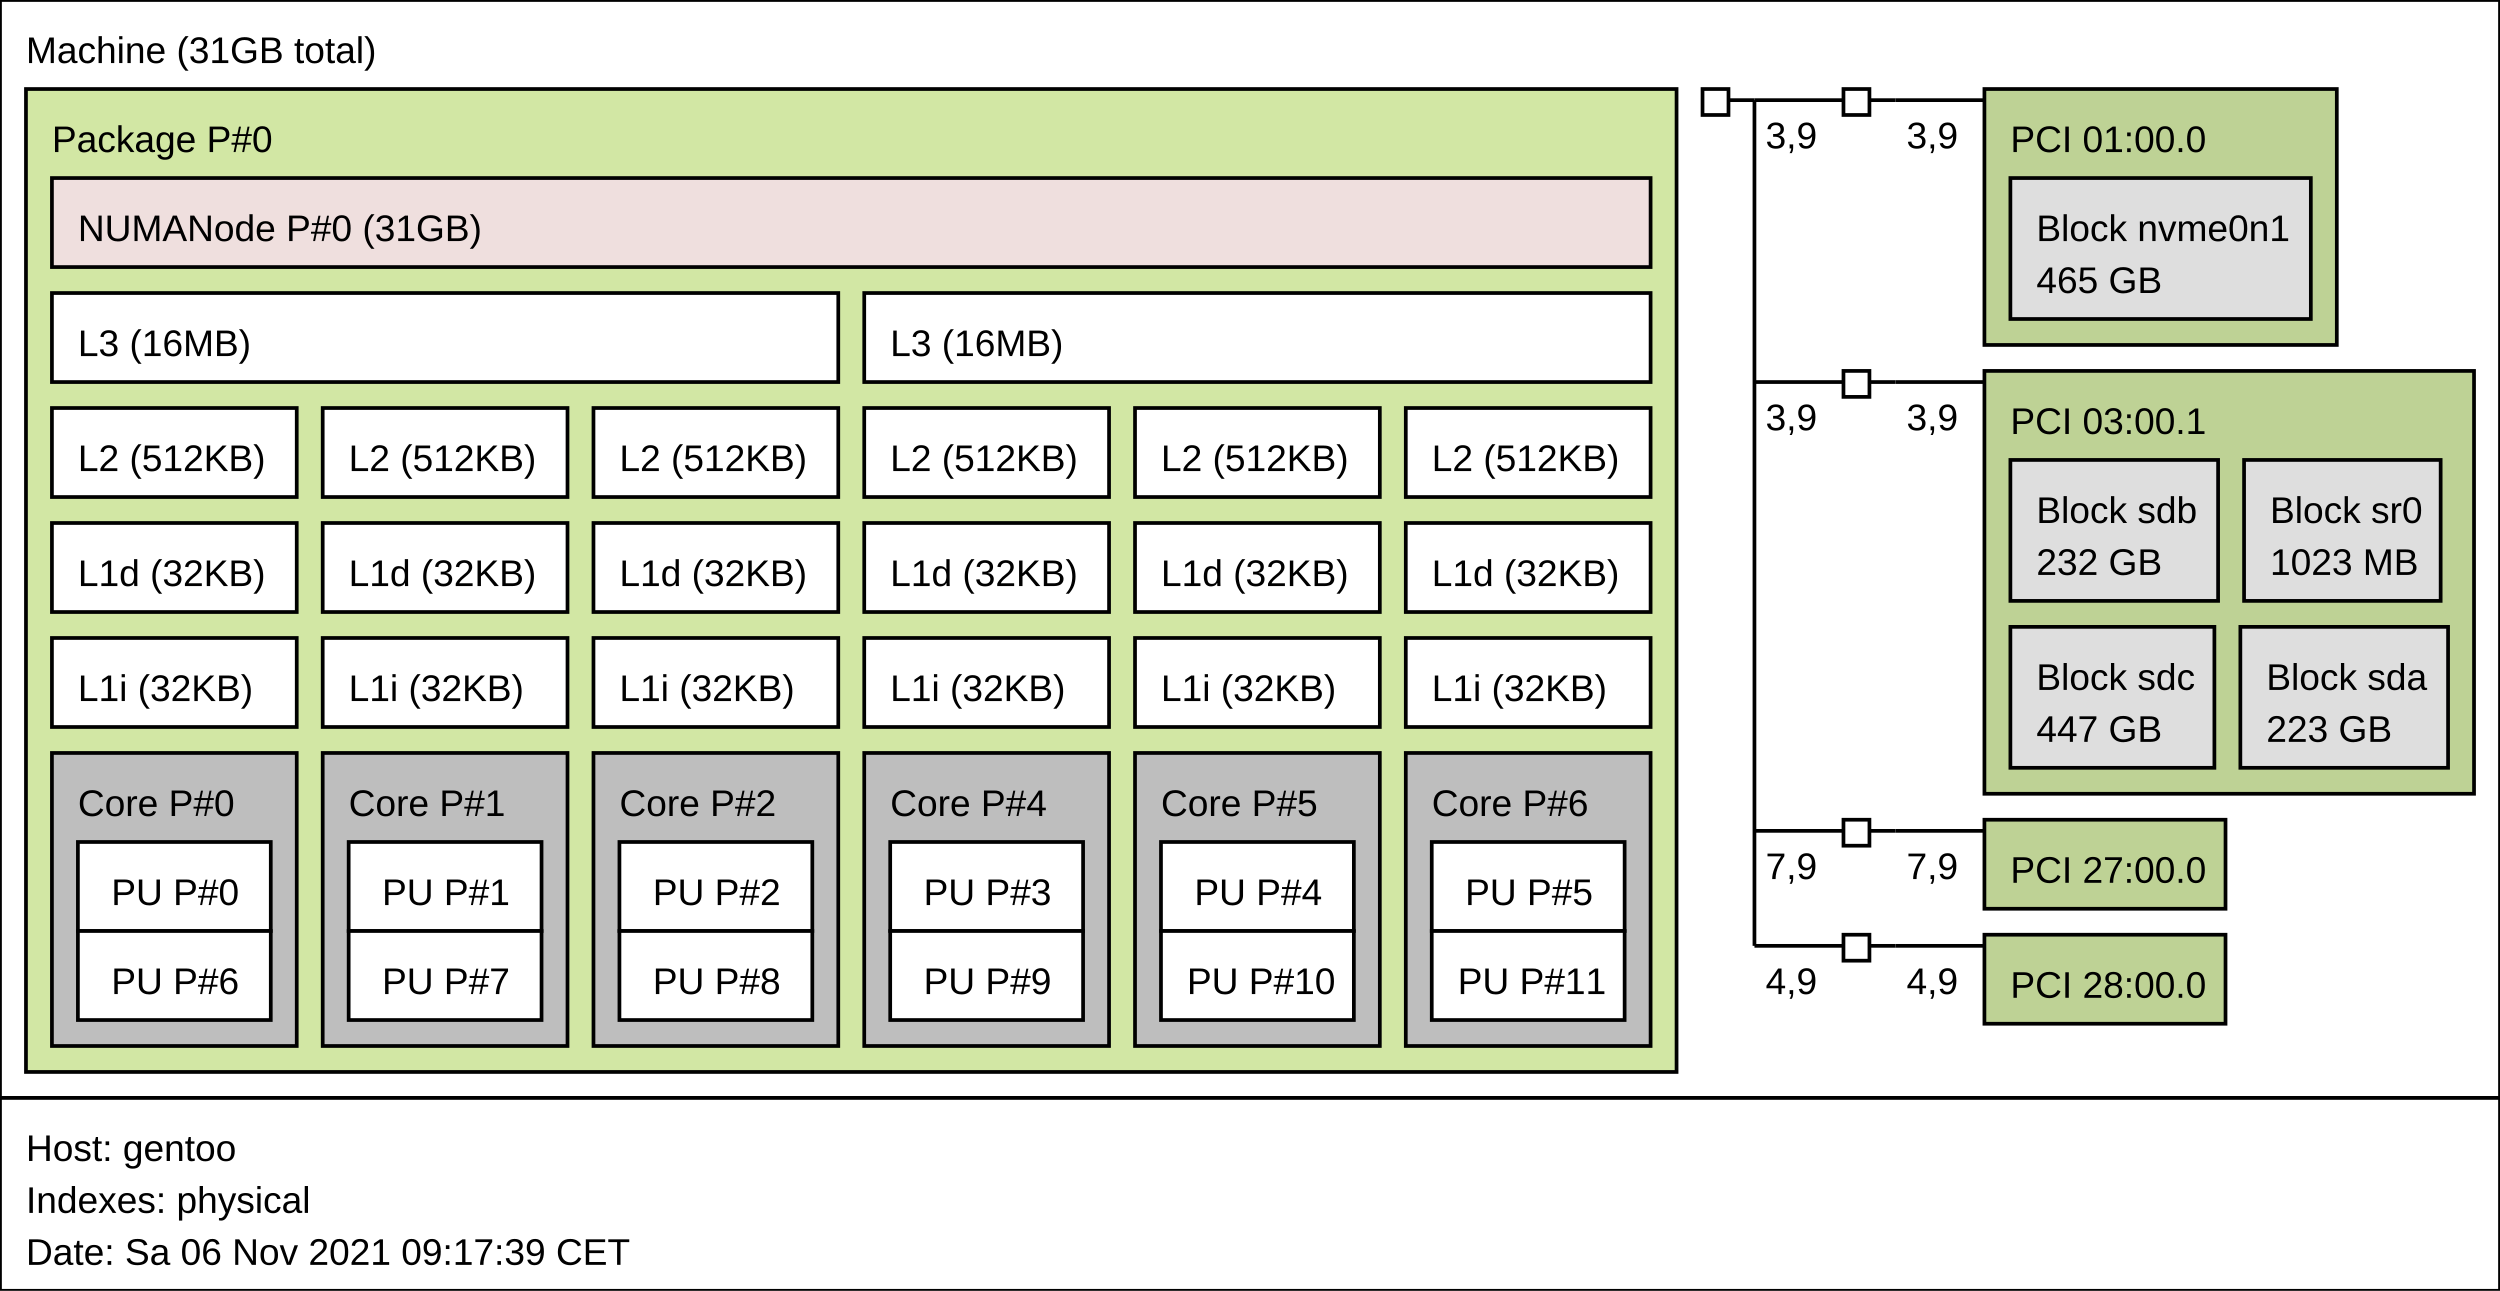 <?xml version="1.0" encoding="UTF-8"?>
<svg xmlns="http://www.w3.org/2000/svg" xmlns:xlink="http://www.w3.org/1999/xlink" width="674pt" height="348pt" viewBox="0 0 674 348" version="1.1">
<rect x="0" y="0" width="674" height="348" fill="#808080" stroke="none"/>
<defs>
<g>
<symbol overflow="visible" id="glyph0-0">
<path style="stroke:none;" d="M 1 -6.875 L 6.5 -6.875 L 6.5 0 L 1 0 Z M 1.375 -6.516 L 1.375 -0.375 L 6.125 -0.375 L 6.125 -6.516 Z M 1.375 -6.516 "/>
</symbol>
<symbol overflow="visible" id="glyph0-1">
<path style="stroke:none;" d="M 6.672 0 L 6.672 -4.594 C 6.672 -5.102 6.688 -5.594 6.719 -6.062 C 6.551 -5.477 6.406 -5.02 6.281 -4.688 L 4.5 0 L 3.859 0 L 2.047 -4.688 L 1.781 -5.516 L 1.609 -6.062 L 1.625 -5.516 L 1.656 -4.594 L 1.656 0 L 0.828 0 L 0.828 -6.875 L 2.047 -6.875 L 3.875 -2.109 C 3.938 -1.922 4 -1.711 4.062 -1.484 C 4.125 -1.266 4.164 -1.109 4.188 -1.016 C 4.207 -1.148 4.258 -1.348 4.344 -1.609 C 4.426 -1.867 4.484 -2.035 4.516 -2.109 L 6.312 -6.875 L 7.516 -6.875 L 7.516 0 Z M 6.672 0 "/>
</symbol>
<symbol overflow="visible" id="glyph0-2">
<path style="stroke:none;" d="M 2.016 0.094 C 1.484 0.094 1.082 -0.047 0.812 -0.328 C 0.551 -0.609 0.422 -0.988 0.422 -1.469 C 0.422 -2.02 0.598 -2.441 0.953 -2.734 C 1.316 -3.023 1.898 -3.18 2.703 -3.203 L 3.891 -3.219 L 3.891 -3.516 C 3.891 -3.941 3.797 -4.25 3.609 -4.438 C 3.43 -4.625 3.148 -4.719 2.766 -4.719 C 2.367 -4.719 2.078 -4.648 1.891 -4.516 C 1.711 -4.379 1.609 -4.164 1.578 -3.875 L 0.656 -3.953 C 0.812 -4.898 1.52 -5.375 2.781 -5.375 C 3.445 -5.375 3.945 -5.223 4.281 -4.922 C 4.613 -4.617 4.781 -4.18 4.781 -3.609 L 4.781 -1.328 C 4.781 -1.066 4.812 -0.867 4.875 -0.734 C 4.945 -0.609 5.082 -0.547 5.281 -0.547 C 5.363 -0.547 5.457 -0.555 5.562 -0.578 L 5.562 -0.031 C 5.344 0.02 5.117 0.047 4.891 0.047 C 4.555 0.047 4.316 -0.035 4.172 -0.203 C 4.023 -0.379 3.941 -0.648 3.922 -1.016 L 3.891 -1.016 C 3.672 -0.609 3.41 -0.32 3.109 -0.156 C 2.805 0.008 2.441 0.094 2.016 0.094 Z M 2.219 -0.562 C 2.539 -0.562 2.828 -0.633 3.078 -0.781 C 3.328 -0.926 3.523 -1.125 3.672 -1.375 C 3.816 -1.633 3.891 -1.898 3.891 -2.172 L 3.891 -2.609 L 2.938 -2.594 C 2.52 -2.582 2.203 -2.535 1.984 -2.453 C 1.773 -2.379 1.613 -2.258 1.5 -2.094 C 1.383 -1.938 1.328 -1.723 1.328 -1.453 C 1.328 -1.172 1.406 -0.953 1.562 -0.797 C 1.719 -0.641 1.938 -0.562 2.219 -0.562 Z M 2.219 -0.562 "/>
</symbol>
<symbol overflow="visible" id="glyph0-3">
<path style="stroke:none;" d="M 1.344 -2.672 C 1.344 -1.961 1.453 -1.438 1.672 -1.094 C 1.891 -0.758 2.223 -0.594 2.672 -0.594 C 2.984 -0.594 3.242 -0.676 3.453 -0.844 C 3.672 -1.02 3.801 -1.281 3.844 -1.625 L 4.734 -1.578 C 4.672 -1.066 4.457 -0.66 4.094 -0.359 C 3.727 -0.055 3.266 0.094 2.703 0.094 C 1.961 0.094 1.395 -0.133 1 -0.594 C 0.613 -1.062 0.422 -1.742 0.422 -2.641 C 0.422 -3.535 0.613 -4.211 1 -4.672 C 1.395 -5.141 1.957 -5.375 2.688 -5.375 C 3.227 -5.375 3.676 -5.234 4.031 -4.953 C 4.395 -4.68 4.617 -4.297 4.703 -3.797 L 3.797 -3.734 C 3.754 -4.023 3.641 -4.254 3.453 -4.422 C 3.266 -4.598 3.004 -4.688 2.672 -4.688 C 2.203 -4.688 1.863 -4.531 1.656 -4.219 C 1.445 -3.914 1.344 -3.398 1.344 -2.672 Z M 1.344 -2.672 "/>
</symbol>
<symbol overflow="visible" id="glyph0-4">
<path style="stroke:none;" d="M 1.547 -4.375 C 1.734 -4.719 1.957 -4.969 2.219 -5.125 C 2.488 -5.289 2.828 -5.375 3.234 -5.375 C 3.805 -5.375 4.227 -5.234 4.5 -4.953 C 4.77 -4.672 4.906 -4.191 4.906 -3.516 L 4.906 0 L 4.031 0 L 4.031 -3.344 C 4.031 -3.719 3.992 -3.992 3.922 -4.172 C 3.859 -4.359 3.75 -4.492 3.594 -4.578 C 3.438 -4.66 3.219 -4.703 2.938 -4.703 C 2.52 -4.703 2.188 -4.555 1.938 -4.266 C 1.695 -3.984 1.578 -3.598 1.578 -3.109 L 1.578 0 L 0.688 0 L 0.688 -7.25 L 1.578 -7.25 L 1.578 -5.359 C 1.578 -5.16 1.566 -4.953 1.547 -4.734 C 1.535 -4.523 1.531 -4.406 1.531 -4.375 Z M 1.547 -4.375 "/>
</symbol>
<symbol overflow="visible" id="glyph0-5">
<path style="stroke:none;" d="M 0.672 -6.406 L 0.672 -7.25 L 1.547 -7.25 L 1.547 -6.406 Z M 0.672 0 L 0.672 -5.281 L 1.547 -5.281 L 1.547 0 Z M 0.672 0 "/>
</symbol>
<symbol overflow="visible" id="glyph0-6">
<path style="stroke:none;" d="M 4.031 0 L 4.031 -3.344 C 4.031 -3.695 3.992 -3.969 3.922 -4.156 C 3.859 -4.352 3.75 -4.492 3.594 -4.578 C 3.445 -4.66 3.227 -4.703 2.938 -4.703 C 2.52 -4.703 2.188 -4.555 1.938 -4.266 C 1.695 -3.973 1.578 -3.57 1.578 -3.062 L 1.578 0 L 0.688 0 L 0.688 -4.156 C 0.688 -4.77 0.68 -5.145 0.672 -5.281 L 1.5 -5.281 C 1.5 -5.27 1.5 -5.227 1.5 -5.156 C 1.508 -5.082 1.516 -5 1.516 -4.906 C 1.523 -4.812 1.531 -4.633 1.531 -4.375 L 1.547 -4.375 C 1.742 -4.738 1.973 -4.992 2.234 -5.141 C 2.504 -5.297 2.836 -5.375 3.234 -5.375 C 3.816 -5.375 4.238 -5.227 4.5 -4.938 C 4.77 -4.656 4.906 -4.18 4.906 -3.516 L 4.906 0 Z M 4.031 0 "/>
</symbol>
<symbol overflow="visible" id="glyph0-7">
<path style="stroke:none;" d="M 1.344 -2.453 C 1.344 -1.848 1.469 -1.379 1.719 -1.047 C 1.969 -0.723 2.336 -0.562 2.828 -0.562 C 3.203 -0.562 3.504 -0.633 3.734 -0.781 C 3.961 -0.938 4.117 -1.133 4.203 -1.375 L 4.969 -1.156 C 4.656 -0.32 3.941 0.094 2.828 0.094 C 2.047 0.094 1.445 -0.133 1.031 -0.594 C 0.625 -1.062 0.422 -1.754 0.422 -2.672 C 0.422 -3.547 0.625 -4.211 1.031 -4.672 C 1.445 -5.141 2.031 -5.375 2.781 -5.375 C 4.344 -5.375 5.125 -4.441 5.125 -2.578 L 5.125 -2.453 Z M 4.203 -3.125 C 4.16 -3.688 4.02 -4.094 3.781 -4.344 C 3.551 -4.602 3.219 -4.734 2.781 -4.734 C 2.352 -4.734 2.016 -4.586 1.766 -4.297 C 1.516 -4.016 1.379 -3.625 1.359 -3.125 Z M 4.203 -3.125 "/>
</symbol>
<symbol overflow="visible" id="glyph0-8">
<path style="stroke:none;" d=""/>
</symbol>
<symbol overflow="visible" id="glyph0-9">
<path style="stroke:none;" d="M 0.625 -2.594 C 0.625 -3.539 0.77 -4.383 1.062 -5.125 C 1.352 -5.875 1.805 -6.582 2.422 -7.25 L 3.266 -7.25 C 2.66 -6.57 2.211 -5.852 1.922 -5.094 C 1.641 -4.332 1.5 -3.5 1.5 -2.594 C 1.5 -1.688 1.641 -0.852 1.922 -0.094 C 2.203 0.664 2.648 1.391 3.266 2.078 L 2.422 2.078 C 1.805 1.41 1.352 0.703 1.062 -0.047 C 0.77 -0.797 0.625 -1.641 0.625 -2.578 Z M 0.625 -2.594 "/>
</symbol>
<symbol overflow="visible" id="glyph0-10">
<path style="stroke:none;" d="M 5.125 -1.906 C 5.125 -1.27 4.922 -0.773 4.516 -0.422 C 4.109 -0.078 3.531 0.094 2.781 0.094 C 2.094 0.094 1.539 -0.062 1.125 -0.375 C 0.707 -0.688 0.457 -1.148 0.375 -1.766 L 1.297 -1.844 C 1.41 -1.031 1.906 -0.625 2.781 -0.625 C 3.227 -0.625 3.578 -0.734 3.828 -0.953 C 4.078 -1.172 4.203 -1.492 4.203 -1.922 C 4.203 -2.297 4.055 -2.586 3.766 -2.797 C 3.484 -3.016 3.07 -3.125 2.531 -3.125 L 2.031 -3.125 L 2.031 -3.875 L 2.516 -3.875 C 2.992 -3.875 3.363 -3.977 3.625 -4.188 C 3.895 -4.406 4.031 -4.695 4.031 -5.062 C 4.031 -5.438 3.922 -5.727 3.703 -5.938 C 3.484 -6.156 3.16 -6.266 2.734 -6.266 C 2.348 -6.266 2.035 -6.164 1.797 -5.969 C 1.555 -5.77 1.414 -5.488 1.375 -5.125 L 0.5 -5.188 C 0.562 -5.75 0.789 -6.188 1.188 -6.5 C 1.594 -6.82 2.113 -6.984 2.75 -6.984 C 3.438 -6.984 3.973 -6.82 4.359 -6.5 C 4.742 -6.176 4.938 -5.727 4.938 -5.156 C 4.938 -4.719 4.812 -4.359 4.562 -4.078 C 4.312 -3.805 3.953 -3.625 3.484 -3.531 L 3.484 -3.516 C 4.004 -3.453 4.406 -3.273 4.688 -2.984 C 4.977 -2.703 5.125 -2.344 5.125 -1.906 Z M 5.125 -1.906 "/>
</symbol>
<symbol overflow="visible" id="glyph0-11">
<path style="stroke:none;" d="M 0.766 0 L 0.766 -0.75 L 2.516 -0.75 L 2.516 -6.047 L 0.969 -4.938 L 0.969 -5.766 L 2.594 -6.875 L 3.406 -6.875 L 3.406 -0.75 L 5.078 -0.75 L 5.078 0 Z M 0.766 0 "/>
</symbol>
<symbol overflow="visible" id="glyph0-12">
<path style="stroke:none;" d="M 0.5 -3.469 C 0.5 -4.582 0.797 -5.445 1.391 -6.062 C 1.992 -6.676 2.836 -6.984 3.922 -6.984 C 4.68 -6.984 5.301 -6.852 5.781 -6.594 C 6.258 -6.344 6.625 -5.93 6.875 -5.359 L 5.984 -5.094 C 5.797 -5.488 5.531 -5.773 5.188 -5.953 C 4.844 -6.129 4.414 -6.219 3.906 -6.219 C 3.102 -6.219 2.492 -5.977 2.078 -5.5 C 1.66 -5.02 1.453 -4.344 1.453 -3.469 C 1.453 -2.602 1.672 -1.914 2.109 -1.406 C 2.555 -0.906 3.176 -0.656 3.969 -0.656 C 4.414 -0.656 4.832 -0.723 5.219 -0.859 C 5.613 -0.992 5.93 -1.18 6.172 -1.422 L 6.172 -2.656 L 4.109 -2.656 L 4.109 -3.438 L 7.031 -3.438 L 7.031 -1.062 C 6.664 -0.695 6.219 -0.41 5.688 -0.203 C 5.156 -0.004 4.582 0.094 3.969 0.094 C 3.25 0.094 2.629 -0.047 2.109 -0.328 C 1.586 -0.617 1.188 -1.031 0.906 -1.562 C 0.633 -2.102 0.5 -2.738 0.5 -3.469 Z M 0.5 -3.469 "/>
</symbol>
<symbol overflow="visible" id="glyph0-13">
<path style="stroke:none;" d="M 6.141 -1.938 C 6.141 -1.32 5.914 -0.844 5.469 -0.5 C 5.031 -0.164 4.41 0 3.609 0 L 0.828 0 L 0.828 -6.875 L 3.328 -6.875 C 4.941 -6.875 5.75 -6.316 5.75 -5.203 C 5.75 -4.797 5.633 -4.453 5.406 -4.172 C 5.176 -3.898 4.852 -3.719 4.438 -3.625 C 4.977 -3.562 5.395 -3.379 5.688 -3.078 C 5.988 -2.773 6.141 -2.395 6.141 -1.938 Z M 4.812 -5.094 C 4.812 -5.469 4.68 -5.734 4.422 -5.891 C 4.172 -6.055 3.805 -6.141 3.328 -6.141 L 1.75 -6.141 L 1.75 -3.953 L 3.328 -3.953 C 3.816 -3.953 4.188 -4.047 4.438 -4.234 C 4.688 -4.422 4.812 -4.707 4.812 -5.094 Z M 5.203 -2.016 C 5.203 -2.828 4.629 -3.234 3.484 -3.234 L 1.75 -3.234 L 1.75 -0.75 L 3.562 -0.75 C 4.133 -0.75 4.551 -0.852 4.812 -1.062 C 5.07 -1.27 5.203 -1.586 5.203 -2.016 Z M 5.203 -2.016 "/>
</symbol>
<symbol overflow="visible" id="glyph0-14">
<path style="stroke:none;" d="M 2.703 -0.047 C 2.41 0.035 2.113 0.078 1.812 0.078 C 1.113 0.078 0.766 -0.32 0.766 -1.125 L 0.766 -4.641 L 0.156 -4.641 L 0.156 -5.281 L 0.797 -5.281 L 1.062 -6.469 L 1.641 -6.469 L 1.641 -5.281 L 2.625 -5.281 L 2.625 -4.641 L 1.641 -4.641 L 1.641 -1.312 C 1.641 -1.051 1.68 -0.867 1.766 -0.766 C 1.848 -0.672 1.992 -0.625 2.203 -0.625 C 2.316 -0.625 2.484 -0.645 2.703 -0.688 Z M 2.703 -0.047 "/>
</symbol>
<symbol overflow="visible" id="glyph0-15">
<path style="stroke:none;" d="M 5.141 -2.641 C 5.141 -1.723 4.938 -1.035 4.531 -0.578 C 4.125 -0.129 3.535 0.094 2.766 0.094 C 1.992 0.094 1.41 -0.141 1.016 -0.609 C 0.617 -1.078 0.422 -1.754 0.422 -2.641 C 0.422 -4.461 1.207 -5.375 2.781 -5.375 C 3.594 -5.375 4.188 -5.148 4.562 -4.703 C 4.945 -4.266 5.141 -3.578 5.141 -2.641 Z M 4.219 -2.641 C 4.219 -3.367 4.109 -3.898 3.891 -4.234 C 3.672 -4.566 3.305 -4.734 2.797 -4.734 C 2.285 -4.734 1.914 -4.562 1.688 -4.219 C 1.457 -3.883 1.344 -3.359 1.344 -2.641 C 1.344 -1.953 1.453 -1.43 1.672 -1.078 C 1.898 -0.723 2.258 -0.547 2.75 -0.547 C 3.281 -0.547 3.656 -0.711 3.875 -1.047 C 4.102 -1.391 4.219 -1.922 4.219 -2.641 Z M 4.219 -2.641 "/>
</symbol>
<symbol overflow="visible" id="glyph0-16">
<path style="stroke:none;" d="M 0.672 0 L 0.672 -7.25 L 1.547 -7.25 L 1.547 0 Z M 0.672 0 "/>
</symbol>
<symbol overflow="visible" id="glyph0-17">
<path style="stroke:none;" d="M 2.703 -2.578 C 2.703 -1.641 2.555 -0.797 2.266 -0.047 C 1.973 0.703 1.52 1.41 0.906 2.078 L 0.062 2.078 C 0.676 1.391 1.125 0.672 1.406 -0.078 C 1.688 -0.836 1.828 -1.676 1.828 -2.594 C 1.828 -3.5 1.68 -4.328 1.391 -5.078 C 1.109 -5.836 0.664 -6.562 0.062 -7.25 L 0.906 -7.25 C 1.52 -6.582 1.973 -5.875 2.266 -5.125 C 2.555 -4.375 2.703 -3.531 2.703 -2.594 Z M 2.703 -2.578 "/>
</symbol>
<symbol overflow="visible" id="glyph0-18">
<path style="stroke:none;" d="M 6.141 -4.812 C 6.141 -4.156 5.926 -3.633 5.5 -3.25 C 5.082 -2.875 4.508 -2.688 3.781 -2.688 L 1.75 -2.688 L 1.75 0 L 0.828 0 L 0.828 -6.875 L 3.719 -6.875 C 4.488 -6.875 5.082 -6.691 5.5 -6.328 C 5.926 -5.973 6.141 -5.469 6.141 -4.812 Z M 5.203 -4.797 C 5.203 -5.691 4.672 -6.141 3.609 -6.141 L 1.75 -6.141 L 1.75 -3.422 L 3.641 -3.422 C 4.68 -3.422 5.203 -3.879 5.203 -4.797 Z M 5.203 -4.797 "/>
</symbol>
<symbol overflow="visible" id="glyph0-19">
<path style="stroke:none;" d="M 3.984 0 L 2.203 -2.406 L 1.547 -1.875 L 1.547 0 L 0.672 0 L 0.672 -7.25 L 1.547 -7.25 L 1.547 -2.719 L 3.875 -5.281 L 4.906 -5.281 L 2.766 -3.016 L 5.016 0 Z M 3.984 0 "/>
</symbol>
<symbol overflow="visible" id="glyph0-20">
<path style="stroke:none;" d="M 2.672 2.078 C 2.098 2.078 1.641 1.961 1.297 1.734 C 0.953 1.504 0.734 1.18 0.641 0.766 L 1.531 0.641 C 1.582 0.891 1.707 1.078 1.906 1.203 C 2.113 1.336 2.379 1.406 2.703 1.406 C 3.578 1.406 4.016 0.895 4.016 -0.125 L 4.016 -0.984 L 4 -0.984 C 3.832 -0.641 3.602 -0.379 3.312 -0.203 C 3.031 -0.035 2.695 0.047 2.312 0.047 C 1.656 0.047 1.176 -0.164 0.875 -0.594 C 0.57 -1.031 0.422 -1.707 0.422 -2.625 C 0.422 -3.562 0.582 -4.25 0.906 -4.688 C 1.238 -5.133 1.738 -5.359 2.406 -5.359 C 2.781 -5.359 3.102 -5.273 3.375 -5.109 C 3.656 -4.941 3.867 -4.695 4.016 -4.375 L 4.031 -4.375 C 4.031 -4.477 4.035 -4.648 4.047 -4.891 C 4.055 -5.129 4.066 -5.258 4.078 -5.281 L 4.922 -5.281 C 4.898 -5.102 4.891 -4.738 4.891 -4.188 L 4.891 -0.156 C 4.891 1.332 4.148 2.078 2.672 2.078 Z M 4.016 -2.641 C 4.016 -3.066 3.953 -3.438 3.828 -3.75 C 3.711 -4.062 3.547 -4.301 3.328 -4.469 C 3.117 -4.633 2.883 -4.719 2.625 -4.719 C 2.164 -4.719 1.832 -4.551 1.625 -4.219 C 1.426 -3.895 1.328 -3.367 1.328 -2.641 C 1.328 -1.922 1.422 -1.398 1.609 -1.078 C 1.805 -0.766 2.141 -0.609 2.609 -0.609 C 2.879 -0.609 3.117 -0.688 3.328 -0.844 C 3.547 -1.008 3.711 -1.242 3.828 -1.547 C 3.953 -1.859 4.016 -2.223 4.016 -2.641 Z M 4.016 -2.641 "/>
</symbol>
<symbol overflow="visible" id="glyph0-21">
<path style="stroke:none;" d="M 4.375 -4.328 L 4 -2.516 L 5.266 -2.516 L 5.266 -2 L 3.875 -2 L 3.453 0 L 2.922 0 L 3.328 -2 L 1.562 -2 L 1.156 0 L 0.609 0 L 1.031 -2 L 0.047 -2 L 0.047 -2.516 L 1.141 -2.516 L 1.531 -4.328 L 0.297 -4.328 L 0.297 -4.844 L 1.625 -4.844 L 2.062 -6.844 L 2.609 -6.844 L 2.172 -4.844 L 3.953 -4.844 L 4.375 -6.844 L 4.906 -6.844 L 4.484 -4.844 L 5.516 -4.844 L 5.516 -4.328 Z M 2.078 -4.328 L 1.688 -2.516 L 3.453 -2.516 L 3.828 -4.328 Z M 2.078 -4.328 "/>
</symbol>
<symbol overflow="visible" id="glyph0-22">
<path style="stroke:none;" d="M 5.172 -3.438 C 5.172 -2.289 4.969 -1.414 4.562 -0.812 C 4.156 -0.207 3.555 0.094 2.766 0.094 C 1.973 0.094 1.379 -0.203 0.984 -0.797 C 0.586 -1.398 0.391 -2.281 0.391 -3.438 C 0.391 -4.625 0.582 -5.508 0.969 -6.094 C 1.352 -6.688 1.961 -6.984 2.797 -6.984 C 3.609 -6.984 4.207 -6.688 4.594 -6.094 C 4.977 -5.5 5.172 -4.613 5.172 -3.438 Z M 4.281 -3.438 C 4.281 -4.438 4.164 -5.156 3.938 -5.594 C 3.707 -6.039 3.328 -6.266 2.797 -6.266 C 2.254 -6.266 1.863 -6.047 1.625 -5.609 C 1.395 -5.172 1.281 -4.445 1.281 -3.438 C 1.281 -2.469 1.398 -1.754 1.641 -1.297 C 1.879 -0.848 2.258 -0.625 2.781 -0.625 C 3.301 -0.625 3.68 -0.852 3.922 -1.312 C 4.16 -1.77 4.281 -2.477 4.281 -3.438 Z M 4.281 -3.438 "/>
</symbol>
<symbol overflow="visible" id="glyph0-23">
<path style="stroke:none;" d="M 0.828 0 L 0.828 -6.875 L 1.75 -6.875 L 1.75 -0.766 L 5.234 -0.766 L 5.234 0 Z M 0.828 0 "/>
</symbol>
<symbol overflow="visible" id="glyph0-24">
<path style="stroke:none;" d="M 5.125 -2.25 C 5.125 -1.52 4.926 -0.945 4.531 -0.531 C 4.133 -0.113 3.594 0.094 2.906 0.094 C 2.125 0.094 1.531 -0.191 1.125 -0.766 C 0.719 -1.336 0.516 -2.176 0.516 -3.281 C 0.516 -4.469 0.723 -5.379 1.141 -6.016 C 1.566 -6.66 2.176 -6.984 2.969 -6.984 C 4.008 -6.984 4.664 -6.516 4.938 -5.578 L 4.094 -5.438 C 3.914 -5.988 3.535 -6.266 2.953 -6.266 C 2.453 -6.266 2.062 -6.031 1.781 -5.562 C 1.508 -5.102 1.375 -4.43 1.375 -3.547 C 1.539 -3.836 1.766 -4.062 2.047 -4.219 C 2.336 -4.375 2.672 -4.453 3.047 -4.453 C 3.68 -4.453 4.188 -4.25 4.562 -3.844 C 4.938 -3.445 5.125 -2.914 5.125 -2.25 Z M 4.234 -2.219 C 4.234 -2.707 4.109 -3.086 3.859 -3.359 C 3.617 -3.629 3.281 -3.766 2.844 -3.766 C 2.438 -3.766 2.102 -3.645 1.844 -3.406 C 1.594 -3.164 1.469 -2.836 1.469 -2.422 C 1.469 -1.891 1.598 -1.453 1.859 -1.109 C 2.117 -0.773 2.457 -0.609 2.875 -0.609 C 3.289 -0.609 3.617 -0.75 3.859 -1.031 C 4.109 -1.32 4.234 -1.719 4.234 -2.219 Z M 4.234 -2.219 "/>
</symbol>
<symbol overflow="visible" id="glyph0-25">
<path style="stroke:none;" d="M 0.5 0 L 0.5 -0.625 C 0.664 -1 0.867 -1.332 1.109 -1.625 C 1.348 -1.914 1.598 -2.18 1.859 -2.422 C 2.129 -2.66 2.391 -2.879 2.641 -3.078 C 2.898 -3.273 3.133 -3.473 3.344 -3.672 C 3.551 -3.879 3.719 -4.094 3.844 -4.312 C 3.977 -4.539 4.047 -4.789 4.047 -5.062 C 4.047 -5.445 3.938 -5.742 3.719 -5.953 C 3.5 -6.16 3.191 -6.266 2.797 -6.266 C 2.422 -6.266 2.109 -6.16 1.859 -5.953 C 1.617 -5.754 1.477 -5.469 1.438 -5.094 L 0.547 -5.188 C 0.609 -5.727 0.836 -6.16 1.234 -6.484 C 1.641 -6.816 2.16 -6.984 2.797 -6.984 C 3.484 -6.984 4.016 -6.816 4.391 -6.484 C 4.766 -6.16 4.953 -5.695 4.953 -5.094 C 4.953 -4.832 4.891 -4.566 4.766 -4.297 C 4.641 -4.035 4.457 -3.77 4.219 -3.5 C 3.977 -3.238 3.52 -2.832 2.844 -2.281 C 2.469 -1.977 2.164 -1.703 1.938 -1.453 C 1.719 -1.211 1.562 -0.977 1.469 -0.75 L 5.062 -0.75 L 5.062 0 Z M 0.5 0 "/>
</symbol>
<symbol overflow="visible" id="glyph0-26">
<path style="stroke:none;" d="M 5.141 -2.234 C 5.141 -1.516 4.922 -0.945 4.484 -0.531 C 4.055 -0.113 3.461 0.094 2.703 0.094 C 2.055 0.094 1.535 -0.047 1.141 -0.328 C 0.754 -0.609 0.508 -1.008 0.406 -1.531 L 1.297 -1.641 C 1.473 -0.961 1.945 -0.625 2.719 -0.625 C 3.188 -0.625 3.555 -0.766 3.828 -1.047 C 4.098 -1.328 4.234 -1.719 4.234 -2.219 C 4.234 -2.656 4.098 -3.004 3.828 -3.266 C 3.555 -3.535 3.191 -3.672 2.734 -3.672 C 2.504 -3.672 2.285 -3.633 2.078 -3.562 C 1.867 -3.488 1.66 -3.359 1.453 -3.172 L 0.594 -3.172 L 0.828 -6.875 L 4.734 -6.875 L 4.734 -6.141 L 1.625 -6.141 L 1.5 -3.953 C 1.883 -4.242 2.359 -4.391 2.922 -4.391 C 3.598 -4.391 4.133 -4.191 4.531 -3.797 C 4.938 -3.398 5.141 -2.879 5.141 -2.234 Z M 5.141 -2.234 "/>
</symbol>
<symbol overflow="visible" id="glyph0-27">
<path style="stroke:none;" d="M 5.406 0 L 2.656 -3.328 L 1.75 -2.641 L 1.75 0 L 0.828 0 L 0.828 -6.875 L 1.75 -6.875 L 1.75 -3.438 L 5.062 -6.875 L 6.172 -6.875 L 3.234 -3.891 L 6.562 0 Z M 5.406 0 "/>
</symbol>
<symbol overflow="visible" id="glyph0-28">
<path style="stroke:none;" d="M 4.016 -0.844 C 3.848 -0.508 3.629 -0.27 3.359 -0.125 C 3.086 0.02 2.754 0.094 2.359 0.094 C 1.691 0.094 1.203 -0.129 0.891 -0.578 C 0.578 -1.023 0.422 -1.707 0.422 -2.625 C 0.422 -4.457 1.066 -5.375 2.359 -5.375 C 2.766 -5.375 3.098 -5.301 3.359 -5.156 C 3.629 -5.008 3.848 -4.781 4.016 -4.469 L 4.016 -7.25 L 4.891 -7.25 L 4.891 -1.094 C 4.891 -0.539 4.898 -0.176 4.922 0 L 4.078 0 C 4.066 -0.051 4.055 -0.172 4.047 -0.359 C 4.035 -0.547 4.031 -0.707 4.031 -0.844 Z M 1.344 -2.641 C 1.344 -1.898 1.438 -1.367 1.625 -1.047 C 1.82 -0.734 2.145 -0.578 2.594 -0.578 C 3.082 -0.578 3.441 -0.75 3.672 -1.094 C 3.898 -1.438 4.016 -1.973 4.016 -2.703 C 4.016 -3.398 3.898 -3.91 3.672 -4.234 C 3.441 -4.566 3.082 -4.734 2.594 -4.734 C 2.156 -4.734 1.836 -4.566 1.641 -4.234 C 1.441 -3.91 1.344 -3.379 1.344 -2.641 Z M 1.344 -2.641 "/>
</symbol>
<symbol overflow="visible" id="glyph0-29">
<path style="stroke:none;" d="M 3.875 -6.219 C 3.102 -6.219 2.504 -5.973 2.078 -5.484 C 1.66 -4.992 1.453 -4.32 1.453 -3.469 C 1.453 -2.625 1.672 -1.945 2.109 -1.438 C 2.555 -0.926 3.156 -0.672 3.906 -0.672 C 4.875 -0.672 5.598 -1.145 6.078 -2.094 L 6.844 -1.719 C 6.562 -1.125 6.16 -0.672 5.641 -0.359 C 5.129 -0.055 4.535 0.094 3.859 0.094 C 3.172 0.094 2.57 -0.047 2.062 -0.328 C 1.551 -0.617 1.164 -1.031 0.906 -1.562 C 0.645 -2.102 0.516 -2.738 0.516 -3.469 C 0.516 -4.57 0.805 -5.43 1.391 -6.047 C 1.984 -6.672 2.805 -6.984 3.859 -6.984 C 4.586 -6.984 5.195 -6.836 5.688 -6.547 C 6.188 -6.266 6.551 -5.844 6.781 -5.281 L 5.891 -4.984 C 5.734 -5.391 5.477 -5.695 5.125 -5.906 C 4.77 -6.113 4.352 -6.219 3.875 -6.219 Z M 3.875 -6.219 "/>
</symbol>
<symbol overflow="visible" id="glyph0-30">
<path style="stroke:none;" d="M 0.688 0 L 0.688 -4.047 C 0.688 -4.422 0.68 -4.832 0.672 -5.281 L 1.5 -5.281 C 1.52 -4.688 1.531 -4.328 1.531 -4.203 L 1.547 -4.203 C 1.691 -4.66 1.852 -4.969 2.031 -5.125 C 2.219 -5.289 2.477 -5.375 2.812 -5.375 C 2.926 -5.375 3.047 -5.359 3.172 -5.328 L 3.172 -4.531 C 3.047 -4.562 2.891 -4.578 2.703 -4.578 C 2.336 -4.578 2.055 -4.422 1.859 -4.109 C 1.672 -3.797 1.578 -3.344 1.578 -2.75 L 1.578 0 Z M 0.688 0 "/>
</symbol>
<symbol overflow="visible" id="glyph0-31">
<path style="stroke:none;" d="M 3.562 0.094 C 3 0.094 2.508 -0.004 2.094 -0.203 C 1.676 -0.41 1.348 -0.707 1.109 -1.094 C 0.879 -1.488 0.766 -1.957 0.766 -2.5 L 0.766 -6.875 L 1.703 -6.875 L 1.703 -2.578 C 1.703 -1.953 1.859 -1.473 2.172 -1.141 C 2.492 -0.816 2.957 -0.656 3.562 -0.656 C 4.188 -0.656 4.664 -0.82 5 -1.156 C 5.344 -1.5 5.516 -1.992 5.516 -2.641 L 5.516 -6.875 L 6.453 -6.875 L 6.453 -2.594 C 6.453 -2.031 6.332 -1.547 6.094 -1.141 C 5.863 -0.742 5.531 -0.438 5.094 -0.219 C 4.664 -0.008 4.156 0.094 3.562 0.094 Z M 3.562 0.094 "/>
</symbol>
<symbol overflow="visible" id="glyph0-32">
<path style="stroke:none;" d="M 5.062 -6.172 C 4.352 -5.098 3.852 -4.254 3.562 -3.641 C 3.281 -3.035 3.066 -2.438 2.922 -1.844 C 2.773 -1.25 2.703 -0.633 2.703 0 L 1.781 0 C 1.781 -0.875 1.969 -1.797 2.344 -2.766 C 2.719 -3.742 3.336 -4.867 4.203 -6.141 L 0.516 -6.141 L 0.516 -6.875 L 5.062 -6.875 Z M 5.062 -6.172 "/>
</symbol>
<symbol overflow="visible" id="glyph0-33">
<path style="stroke:none;" d="M 5.125 -1.922 C 5.125 -1.285 4.922 -0.789 4.516 -0.438 C 4.117 -0.082 3.539 0.094 2.781 0.094 C 2.051 0.094 1.477 -0.078 1.062 -0.422 C 0.645 -0.773 0.438 -1.27 0.438 -1.906 C 0.438 -2.352 0.562 -2.727 0.812 -3.031 C 1.07 -3.344 1.406 -3.531 1.812 -3.594 L 1.812 -3.625 C 1.438 -3.707 1.141 -3.895 0.922 -4.188 C 0.703 -4.477 0.594 -4.82 0.594 -5.219 C 0.594 -5.738 0.785 -6.16 1.172 -6.484 C 1.566 -6.816 2.098 -6.984 2.766 -6.984 C 3.441 -6.984 3.973 -6.82 4.359 -6.5 C 4.754 -6.188 4.953 -5.754 4.953 -5.203 C 4.953 -4.816 4.844 -4.473 4.625 -4.172 C 4.406 -3.879 4.109 -3.695 3.734 -3.625 L 3.734 -3.609 C 4.172 -3.535 4.508 -3.348 4.75 -3.047 C 5 -2.742 5.125 -2.367 5.125 -1.922 Z M 4.047 -5.156 C 4.047 -5.938 3.617 -6.328 2.766 -6.328 C 2.348 -6.328 2.031 -6.227 1.812 -6.031 C 1.602 -5.844 1.5 -5.551 1.5 -5.156 C 1.5 -4.77 1.609 -4.473 1.828 -4.266 C 2.047 -4.055 2.363 -3.953 2.781 -3.953 C 3.188 -3.953 3.5 -4.047 3.719 -4.234 C 3.938 -4.422 4.047 -4.727 4.047 -5.156 Z M 4.219 -2 C 4.219 -2.426 4.086 -2.75 3.828 -2.969 C 3.578 -3.188 3.223 -3.297 2.766 -3.297 C 2.316 -3.297 1.969 -3.176 1.719 -2.938 C 1.469 -2.707 1.344 -2.391 1.344 -1.984 C 1.344 -1.035 1.828 -0.562 2.797 -0.562 C 3.273 -0.562 3.629 -0.676 3.859 -0.906 C 4.098 -1.133 4.219 -1.5 4.219 -2 Z M 4.219 -2 "/>
</symbol>
<symbol overflow="visible" id="glyph0-34">
<path style="stroke:none;" d="M 4.297 -1.562 L 4.297 0 L 3.469 0 L 3.469 -1.562 L 0.234 -1.562 L 0.234 -2.234 L 3.375 -6.875 L 4.297 -6.875 L 4.297 -2.25 L 5.266 -2.25 L 5.266 -1.562 Z M 3.469 -5.891 C 3.469 -5.867 3.422 -5.781 3.328 -5.625 C 3.242 -5.477 3.18 -5.375 3.141 -5.312 L 1.375 -2.703 L 1.125 -2.344 L 1.047 -2.25 L 3.469 -2.25 Z M 3.469 -5.891 "/>
</symbol>
<symbol overflow="visible" id="glyph0-35">
<path style="stroke:none;" d="M 5.094 -3.578 C 5.094 -2.398 4.875 -1.492 4.438 -0.859 C 4.008 -0.223 3.395 0.094 2.594 0.094 C 2.062 0.094 1.633 -0.016 1.312 -0.234 C 0.988 -0.461 0.754 -0.832 0.609 -1.344 L 1.453 -1.469 C 1.629 -0.895 2.016 -0.609 2.609 -0.609 C 3.117 -0.609 3.508 -0.844 3.781 -1.312 C 4.062 -1.781 4.207 -2.453 4.219 -3.328 C 4.094 -3.023 3.867 -2.785 3.547 -2.609 C 3.234 -2.43 2.891 -2.344 2.516 -2.344 C 1.891 -2.344 1.391 -2.555 1.016 -2.984 C 0.648 -3.41 0.469 -3.973 0.469 -4.672 C 0.469 -5.391 0.672 -5.953 1.078 -6.359 C 1.484 -6.773 2.047 -6.984 2.766 -6.984 C 3.523 -6.984 4.102 -6.695 4.5 -6.125 C 4.895 -5.562 5.094 -4.711 5.094 -3.578 Z M 4.125 -4.422 C 4.125 -4.984 4 -5.43 3.75 -5.766 C 3.5 -6.098 3.16 -6.266 2.734 -6.266 C 2.305 -6.266 1.969 -6.117 1.719 -5.828 C 1.477 -5.547 1.359 -5.16 1.359 -4.672 C 1.359 -4.172 1.477 -3.773 1.719 -3.484 C 1.969 -3.191 2.301 -3.047 2.719 -3.047 C 2.969 -3.047 3.203 -3.102 3.422 -3.219 C 3.641 -3.332 3.812 -3.492 3.938 -3.703 C 4.062 -3.922 4.125 -4.16 4.125 -4.422 Z M 4.125 -4.422 "/>
</symbol>
<symbol overflow="visible" id="glyph0-36">
<path style="stroke:none;" d="M 5.281 0 L 1.609 -5.859 L 1.625 -5.391 L 1.656 -4.578 L 1.656 0 L 0.828 0 L 0.828 -6.875 L 1.906 -6.875 L 5.625 -0.984 C 5.582 -1.617 5.562 -2.082 5.562 -2.375 L 5.562 -6.875 L 6.406 -6.875 L 6.406 0 Z M 5.281 0 "/>
</symbol>
<symbol overflow="visible" id="glyph0-37">
<path style="stroke:none;" d="M 5.703 0 L 4.906 -2.016 L 1.781 -2.016 L 0.984 0 L 0.016 0 L 2.828 -6.875 L 3.891 -6.875 L 6.656 0 Z M 3.344 -6.172 L 3.297 -6.047 C 3.211 -5.773 3.094 -5.426 2.938 -5 L 2.062 -2.734 L 4.641 -2.734 L 3.75 -5.016 C 3.656 -5.234 3.566 -5.484 3.484 -5.766 Z M 3.344 -6.172 "/>
</symbol>
<symbol overflow="visible" id="glyph0-38">
<path style="stroke:none;" d="M 1.875 -1.062 L 1.875 -0.25 C 1.875 0.094 1.844 0.379 1.781 0.609 C 1.719 0.848 1.625 1.07 1.5 1.281 L 0.906 1.281 C 1.207 0.832 1.359 0.406 1.359 0 L 0.922 0 L 0.922 -1.062 Z M 1.875 -1.062 "/>
</symbol>
<symbol overflow="visible" id="glyph0-39">
<path style="stroke:none;" d="M 0.922 0 L 0.922 -6.875 L 1.859 -6.875 L 1.859 0 Z M 0.922 0 "/>
</symbol>
<symbol overflow="visible" id="glyph0-40">
<path style="stroke:none;" d="M 0.906 -4.266 L 0.906 -5.281 L 1.859 -5.281 L 1.859 -4.266 Z M 0.906 0 L 0.906 -1.016 L 1.859 -1.016 L 1.859 0 Z M 0.906 0 "/>
</symbol>
<symbol overflow="visible" id="glyph0-41">
<path style="stroke:none;" d="M 0.906 0 L 0.906 -1.062 L 1.859 -1.062 L 1.859 0 Z M 0.906 0 "/>
</symbol>
<symbol overflow="visible" id="glyph0-42">
<path style="stroke:none;" d="M 3 0 L 1.953 0 L 0.031 -5.281 L 0.969 -5.281 L 2.141 -1.844 C 2.18 -1.719 2.289 -1.332 2.469 -0.688 L 2.641 -1.266 L 2.828 -1.844 L 4.031 -5.281 L 4.969 -5.281 Z M 3 0 "/>
</symbol>
<symbol overflow="visible" id="glyph0-43">
<path style="stroke:none;" d="M 3.75 0 L 3.75 -3.344 C 3.75 -3.852 3.676 -4.207 3.531 -4.406 C 3.395 -4.602 3.145 -4.703 2.781 -4.703 C 2.406 -4.703 2.109 -4.555 1.891 -4.266 C 1.672 -3.984 1.562 -3.582 1.562 -3.062 L 1.562 0 L 0.688 0 L 0.688 -4.156 C 0.688 -4.77 0.68 -5.145 0.672 -5.281 L 1.5 -5.281 C 1.5 -5.27 1.5 -5.227 1.5 -5.156 C 1.508 -5.082 1.516 -5 1.516 -4.906 C 1.523 -4.812 1.531 -4.633 1.531 -4.375 L 1.547 -4.375 C 1.734 -4.75 1.945 -5.008 2.188 -5.156 C 2.438 -5.301 2.738 -5.375 3.094 -5.375 C 3.488 -5.375 3.801 -5.297 4.031 -5.141 C 4.27 -4.984 4.438 -4.727 4.531 -4.375 L 4.547 -4.375 C 4.723 -4.727 4.941 -4.984 5.203 -5.141 C 5.461 -5.297 5.773 -5.375 6.141 -5.375 C 6.672 -5.375 7.055 -5.227 7.297 -4.938 C 7.547 -4.656 7.672 -4.18 7.672 -3.516 L 7.672 0 L 6.797 0 L 6.797 -3.344 C 6.797 -3.852 6.723 -4.207 6.578 -4.406 C 6.441 -4.602 6.191 -4.703 5.828 -4.703 C 5.453 -4.703 5.156 -4.555 4.938 -4.266 C 4.727 -3.984 4.625 -3.582 4.625 -3.062 L 4.625 0 Z M 3.75 0 "/>
</symbol>
<symbol overflow="visible" id="glyph0-44">
<path style="stroke:none;" d="M 4.641 -1.453 C 4.641 -0.961 4.453 -0.582 4.078 -0.312 C 3.703 -0.039 3.176 0.094 2.5 0.094 C 1.844 0.094 1.332 -0.008 0.969 -0.219 C 0.613 -0.438 0.383 -0.773 0.281 -1.234 L 1.062 -1.391 C 1.133 -1.109 1.285 -0.898 1.516 -0.766 C 1.754 -0.641 2.082 -0.578 2.5 -0.578 C 2.945 -0.578 3.27 -0.645 3.469 -0.781 C 3.676 -0.914 3.781 -1.117 3.781 -1.391 C 3.781 -1.598 3.707 -1.766 3.562 -1.891 C 3.426 -2.023 3.195 -2.133 2.875 -2.219 L 2.25 -2.391 C 1.738 -2.516 1.375 -2.641 1.156 -2.766 C 0.945 -2.891 0.781 -3.039 0.656 -3.219 C 0.539 -3.406 0.484 -3.629 0.484 -3.891 C 0.484 -4.367 0.656 -4.734 1 -4.984 C 1.344 -5.234 1.844 -5.359 2.5 -5.359 C 3.082 -5.359 3.547 -5.254 3.891 -5.047 C 4.234 -4.848 4.453 -4.523 4.547 -4.078 L 3.75 -3.969 C 3.707 -4.207 3.578 -4.391 3.359 -4.516 C 3.148 -4.641 2.863 -4.703 2.5 -4.703 C 2.102 -4.703 1.812 -4.641 1.625 -4.516 C 1.438 -4.398 1.344 -4.219 1.344 -3.969 C 1.344 -3.82 1.379 -3.695 1.453 -3.594 C 1.535 -3.5 1.648 -3.414 1.797 -3.344 C 1.953 -3.281 2.281 -3.191 2.781 -3.078 C 3.238 -2.953 3.57 -2.836 3.781 -2.734 C 3.988 -2.641 4.148 -2.531 4.266 -2.406 C 4.379 -2.289 4.469 -2.156 4.531 -2 C 4.602 -1.844 4.641 -1.66 4.641 -1.453 Z M 4.641 -1.453 "/>
</symbol>
<symbol overflow="visible" id="glyph0-45">
<path style="stroke:none;" d="M 5.141 -2.672 C 5.141 -0.828 4.492 0.094 3.203 0.094 C 2.797 0.094 2.457 0.02 2.188 -0.125 C 1.926 -0.27 1.711 -0.504 1.547 -0.828 C 1.547 -0.723 1.535 -0.566 1.516 -0.359 C 1.504 -0.148 1.5 -0.031 1.5 0 L 0.641 0 C 0.66 -0.176 0.672 -0.539 0.672 -1.094 L 0.672 -7.25 L 1.547 -7.25 L 1.547 -5.188 C 1.547 -4.969 1.539 -4.719 1.531 -4.438 L 1.547 -4.438 C 1.711 -4.77 1.93 -5.008 2.203 -5.156 C 2.473 -5.301 2.805 -5.375 3.203 -5.375 C 3.867 -5.375 4.359 -5.148 4.672 -4.703 C 4.984 -4.254 5.141 -3.578 5.141 -2.672 Z M 4.219 -2.641 C 4.219 -3.379 4.117 -3.906 3.922 -4.219 C 3.734 -4.539 3.414 -4.703 2.969 -4.703 C 2.477 -4.703 2.117 -4.531 1.891 -4.188 C 1.66 -3.852 1.547 -3.316 1.547 -2.578 C 1.547 -1.891 1.656 -1.379 1.875 -1.047 C 2.102 -0.711 2.469 -0.547 2.969 -0.547 C 3.406 -0.547 3.723 -0.707 3.922 -1.031 C 4.117 -1.363 4.219 -1.898 4.219 -2.641 Z M 4.219 -2.641 "/>
</symbol>
<symbol overflow="visible" id="glyph0-46">
<path style="stroke:none;" d="M 5.469 0 L 5.469 -3.188 L 1.75 -3.188 L 1.75 0 L 0.828 0 L 0.828 -6.875 L 1.75 -6.875 L 1.75 -3.969 L 5.469 -3.969 L 5.469 -6.875 L 6.406 -6.875 L 6.406 0 Z M 5.469 0 "/>
</symbol>
<symbol overflow="visible" id="glyph0-47">
<path style="stroke:none;" d="M 3.906 0 L 2.484 -2.172 L 1.062 0 L 0.109 0 L 2 -2.719 L 0.203 -5.281 L 1.172 -5.281 L 2.484 -3.234 L 3.797 -5.281 L 4.781 -5.281 L 2.984 -2.719 L 4.891 0 Z M 3.906 0 "/>
</symbol>
<symbol overflow="visible" id="glyph0-48">
<path style="stroke:none;" d="M 5.141 -2.672 C 5.141 -0.828 4.492 0.094 3.203 0.094 C 2.391 0.094 1.844 -0.211 1.562 -0.828 L 1.531 -0.828 C 1.539 -0.797 1.547 -0.516 1.547 0.016 L 1.547 2.078 L 0.672 2.078 L 0.672 -4.203 C 0.672 -4.742 0.66 -5.102 0.641 -5.281 L 1.5 -5.281 C 1.5 -5.27 1.5 -5.223 1.5 -5.141 C 1.508 -5.066 1.52 -4.945 1.531 -4.781 C 1.539 -4.613 1.547 -4.5 1.547 -4.438 L 1.562 -4.438 C 1.719 -4.758 1.922 -4.992 2.172 -5.141 C 2.43 -5.297 2.773 -5.375 3.203 -5.375 C 3.848 -5.375 4.332 -5.156 4.656 -4.719 C 4.977 -4.281 5.141 -3.598 5.141 -2.672 Z M 4.219 -2.641 C 4.219 -3.379 4.117 -3.906 3.922 -4.219 C 3.723 -4.539 3.406 -4.703 2.969 -4.703 C 2.625 -4.703 2.352 -4.629 2.156 -4.484 C 1.957 -4.336 1.805 -4.109 1.703 -3.797 C 1.598 -3.484 1.547 -3.078 1.547 -2.578 C 1.547 -1.879 1.656 -1.363 1.875 -1.031 C 2.102 -0.707 2.469 -0.547 2.969 -0.547 C 3.406 -0.547 3.723 -0.707 3.922 -1.031 C 4.117 -1.352 4.219 -1.891 4.219 -2.641 Z M 4.219 -2.641 "/>
</symbol>
<symbol overflow="visible" id="glyph0-49">
<path style="stroke:none;" d="M 0.938 2.078 C 0.695 2.078 0.492 2.055 0.328 2.016 L 0.328 1.359 C 0.453 1.379 0.586 1.391 0.734 1.391 C 1.285 1.391 1.719 0.988 2.031 0.188 L 2.125 -0.031 L 0.031 -5.281 L 0.969 -5.281 L 2.078 -2.359 C 2.086 -2.316 2.102 -2.266 2.125 -2.203 C 2.156 -2.141 2.234 -1.926 2.359 -1.562 C 2.484 -1.195 2.547 -0.992 2.547 -0.953 L 2.891 -1.922 L 4.047 -5.281 L 4.984 -5.281 L 2.953 0 C 2.734 0.562 2.531 0.977 2.344 1.25 C 2.156 1.531 1.945 1.738 1.719 1.875 C 1.488 2.008 1.227 2.078 0.938 2.078 Z M 0.938 2.078 "/>
</symbol>
<symbol overflow="visible" id="glyph0-50">
<path style="stroke:none;" d="M 6.75 -3.516 C 6.75 -2.805 6.609 -2.18 6.328 -1.641 C 6.047 -1.109 5.648 -0.703 5.141 -0.422 C 4.641 -0.141 4.055 0 3.391 0 L 0.828 0 L 0.828 -6.875 L 3.094 -6.875 C 4.258 -6.875 5.16 -6.582 5.797 -6 C 6.43 -5.414 6.75 -4.586 6.75 -3.516 Z M 5.812 -3.516 C 5.812 -4.367 5.578 -5.02 5.109 -5.469 C 4.641 -5.914 3.961 -6.141 3.078 -6.141 L 1.75 -6.141 L 1.75 -0.75 L 3.281 -0.75 C 3.789 -0.75 4.234 -0.859 4.609 -1.078 C 4.992 -1.297 5.289 -1.613 5.5 -2.031 C 5.707 -2.445 5.812 -2.941 5.812 -3.516 Z M 5.812 -3.516 "/>
</symbol>
<symbol overflow="visible" id="glyph0-51">
<path style="stroke:none;" d="M 6.219 -1.906 C 6.219 -1.27 5.969 -0.773 5.469 -0.422 C 4.969 -0.078 4.27 0.094 3.375 0.094 C 1.695 0.094 0.723 -0.488 0.453 -1.656 L 1.359 -1.828 C 1.461 -1.422 1.68 -1.117 2.016 -0.922 C 2.359 -0.723 2.82 -0.625 3.406 -0.625 C 4.008 -0.625 4.473 -0.727 4.797 -0.938 C 5.117 -1.145 5.281 -1.445 5.281 -1.844 C 5.281 -2.07 5.227 -2.254 5.125 -2.391 C 5.031 -2.535 4.891 -2.648 4.703 -2.734 C 4.516 -2.828 4.289 -2.906 4.031 -2.969 C 3.781 -3.031 3.5 -3.098 3.188 -3.172 C 2.645 -3.297 2.234 -3.414 1.953 -3.531 C 1.672 -3.656 1.445 -3.789 1.281 -3.938 C 1.113 -4.082 0.988 -4.254 0.906 -4.453 C 0.82 -4.648 0.781 -4.879 0.781 -5.141 C 0.781 -5.734 1.004 -6.188 1.453 -6.5 C 1.898 -6.82 2.547 -6.984 3.391 -6.984 C 4.172 -6.984 4.766 -6.863 5.172 -6.625 C 5.586 -6.383 5.879 -5.977 6.047 -5.406 L 5.125 -5.234 C 5.031 -5.598 4.836 -5.863 4.547 -6.031 C 4.266 -6.195 3.875 -6.281 3.375 -6.281 C 2.82 -6.281 2.398 -6.188 2.109 -6 C 1.828 -5.82 1.688 -5.551 1.688 -5.188 C 1.688 -4.977 1.738 -4.801 1.844 -4.656 C 1.957 -4.52 2.117 -4.406 2.328 -4.312 C 2.547 -4.219 2.973 -4.098 3.609 -3.953 C 3.816 -3.91 4.023 -3.863 4.234 -3.812 C 4.441 -3.758 4.641 -3.695 4.828 -3.625 C 5.023 -3.562 5.207 -3.484 5.375 -3.391 C 5.539 -3.297 5.688 -3.176 5.812 -3.031 C 5.938 -2.895 6.035 -2.734 6.109 -2.547 C 6.18 -2.367 6.219 -2.156 6.219 -1.906 Z M 6.219 -1.906 "/>
</symbol>
<symbol overflow="visible" id="glyph0-52">
<path style="stroke:none;" d="M 0.828 0 L 0.828 -6.875 L 6.047 -6.875 L 6.047 -6.125 L 1.75 -6.125 L 1.75 -3.906 L 5.75 -3.906 L 5.75 -3.156 L 1.75 -3.156 L 1.75 -0.766 L 6.234 -0.766 L 6.234 0 Z M 0.828 0 "/>
</symbol>
<symbol overflow="visible" id="glyph0-53">
<path style="stroke:none;" d="M 3.516 -6.125 L 3.516 0 L 2.594 0 L 2.594 -6.125 L 0.219 -6.125 L 0.219 -6.875 L 5.875 -6.875 L 5.875 -6.125 Z M 3.516 -6.125 "/>
</symbol>
</g>
</defs>
<g id="surface6">
<path style="fill-rule:nonzero;fill:rgb(100%,100%,100%);fill-opacity:1;stroke-width:1;stroke-linecap:butt;stroke-linejoin:miter;stroke:rgb(0%,0%,0%);stroke-opacity:1;stroke-miterlimit:10;" d="M 0 0 L 674 0 L 674 296 L 0 296 Z M 0 0 "/>
<g style="fill:rgb(0%,0%,0%);fill-opacity:1;">
  <use xlink:href="#glyph0-1" x="7" y="17"/>
  <use xlink:href="#glyph0-2" x="15.33" y="17"/>
  <use xlink:href="#glyph0-3" x="20.892" y="17"/>
  <use xlink:href="#glyph0-4" x="25.892" y="17"/>
  <use xlink:href="#glyph0-5" x="31.453" y="17"/>
  <use xlink:href="#glyph0-6" x="33.675" y="17"/>
  <use xlink:href="#glyph0-7" x="39.236" y="17"/>
  <use xlink:href="#glyph0-8" x="44.798" y="17"/>
  <use xlink:href="#glyph0-9" x="47.576" y="17"/>
  <use xlink:href="#glyph0-10" x="50.906" y="17"/>
  <use xlink:href="#glyph0-11" x="56.468" y="17"/>
  <use xlink:href="#glyph0-12" x="62.029" y="17"/>
  <use xlink:href="#glyph0-13" x="69.808" y="17"/>
  <use xlink:href="#glyph0-8" x="76.478" y="17"/>
  <use xlink:href="#glyph0-14" x="79.256" y="17"/>
  <use xlink:href="#glyph0-15" x="82.034" y="17"/>
  <use xlink:href="#glyph0-14" x="87.596" y="17"/>
  <use xlink:href="#glyph0-2" x="90.374" y="17"/>
  <use xlink:href="#glyph0-16" x="95.936" y="17"/>
  <use xlink:href="#glyph0-17" x="98.157" y="17"/>
</g>
<path style="fill-rule:nonzero;fill:rgb(82.353%,90.588%,64.314%);fill-opacity:1;stroke-width:1;stroke-linecap:butt;stroke-linejoin:miter;stroke:rgb(0%,0%,0%);stroke-opacity:1;stroke-miterlimit:10;" d="M 7 24 L 452 24 L 452 289 L 7 289 Z M 7 24 "/>
<g style="fill:rgb(0%,0%,0%);fill-opacity:1;">
  <use xlink:href="#glyph0-18" x="14" y="41"/>
  <use xlink:href="#glyph0-2" x="20.67" y="41"/>
  <use xlink:href="#glyph0-3" x="26.231" y="41"/>
  <use xlink:href="#glyph0-19" x="31.231" y="41"/>
  <use xlink:href="#glyph0-2" x="36.231" y="41"/>
  <use xlink:href="#glyph0-20" x="41.793" y="41"/>
  <use xlink:href="#glyph0-7" x="47.354" y="41"/>
  <use xlink:href="#glyph0-8" x="52.916" y="41"/>
  <use xlink:href="#glyph0-18" x="55.694" y="41"/>
  <use xlink:href="#glyph0-21" x="62.364" y="41"/>
  <use xlink:href="#glyph0-22" x="67.926" y="41"/>
</g>
<path style="fill-rule:nonzero;fill:rgb(100%,100%,100%);fill-opacity:1;stroke-width:1;stroke-linecap:butt;stroke-linejoin:miter;stroke:rgb(0%,0%,0%);stroke-opacity:1;stroke-miterlimit:10;" d="M 14 79 L 226 79 L 226 103 L 14 103 Z M 14 79 "/>
<g style="fill:rgb(0%,0%,0%);fill-opacity:1;">
  <use xlink:href="#glyph0-23" x="21" y="96"/>
  <use xlink:href="#glyph0-10" x="26.562" y="96"/>
  <use xlink:href="#glyph0-8" x="32.123" y="96"/>
  <use xlink:href="#glyph0-9" x="34.901" y="96"/>
  <use xlink:href="#glyph0-11" x="38.231" y="96"/>
  <use xlink:href="#glyph0-24" x="43.793" y="96"/>
  <use xlink:href="#glyph0-1" x="49.354" y="96"/>
  <use xlink:href="#glyph0-13" x="57.685" y="96"/>
  <use xlink:href="#glyph0-17" x="64.354" y="96"/>
</g>
<path style="fill-rule:nonzero;fill:rgb(100%,100%,100%);fill-opacity:1;stroke-width:1;stroke-linecap:butt;stroke-linejoin:miter;stroke:rgb(0%,0%,0%);stroke-opacity:1;stroke-miterlimit:10;" d="M 14 110 L 80 110 L 80 134 L 14 134 Z M 14 110 "/>
<g style="fill:rgb(0%,0%,0%);fill-opacity:1;">
  <use xlink:href="#glyph0-23" x="21" y="127"/>
  <use xlink:href="#glyph0-25" x="26.562" y="127"/>
  <use xlink:href="#glyph0-8" x="32.123" y="127"/>
  <use xlink:href="#glyph0-9" x="34.901" y="127"/>
  <use xlink:href="#glyph0-26" x="38.231" y="127"/>
  <use xlink:href="#glyph0-11" x="43.793" y="127"/>
  <use xlink:href="#glyph0-25" x="49.354" y="127"/>
  <use xlink:href="#glyph0-27" x="54.916" y="127"/>
  <use xlink:href="#glyph0-13" x="61.586" y="127"/>
  <use xlink:href="#glyph0-17" x="68.256" y="127"/>
</g>
<path style="fill-rule:nonzero;fill:rgb(100%,100%,100%);fill-opacity:1;stroke-width:1;stroke-linecap:butt;stroke-linejoin:miter;stroke:rgb(0%,0%,0%);stroke-opacity:1;stroke-miterlimit:10;" d="M 14 141 L 80 141 L 80 165 L 14 165 Z M 14 141 "/>
<g style="fill:rgb(0%,0%,0%);fill-opacity:1;">
  <use xlink:href="#glyph0-23" x="21" y="158"/>
  <use xlink:href="#glyph0-11" x="26.562" y="158"/>
  <use xlink:href="#glyph0-28" x="32.123" y="158"/>
  <use xlink:href="#glyph0-8" x="37.685" y="158"/>
  <use xlink:href="#glyph0-9" x="40.463" y="158"/>
  <use xlink:href="#glyph0-10" x="43.793" y="158"/>
  <use xlink:href="#glyph0-25" x="49.354" y="158"/>
  <use xlink:href="#glyph0-27" x="54.916" y="158"/>
  <use xlink:href="#glyph0-13" x="61.586" y="158"/>
  <use xlink:href="#glyph0-17" x="68.256" y="158"/>
</g>
<path style="fill-rule:nonzero;fill:rgb(100%,100%,100%);fill-opacity:1;stroke-width:1;stroke-linecap:butt;stroke-linejoin:miter;stroke:rgb(0%,0%,0%);stroke-opacity:1;stroke-miterlimit:10;" d="M 14 172 L 80 172 L 80 196 L 14 196 Z M 14 172 "/>
<g style="fill:rgb(0%,0%,0%);fill-opacity:1;">
  <use xlink:href="#glyph0-23" x="21" y="189"/>
  <use xlink:href="#glyph0-11" x="26.562" y="189"/>
  <use xlink:href="#glyph0-5" x="32.123" y="189"/>
  <use xlink:href="#glyph0-8" x="34.345" y="189"/>
  <use xlink:href="#glyph0-9" x="37.123" y="189"/>
  <use xlink:href="#glyph0-10" x="40.453" y="189"/>
  <use xlink:href="#glyph0-25" x="46.015" y="189"/>
  <use xlink:href="#glyph0-27" x="51.576" y="189"/>
  <use xlink:href="#glyph0-13" x="58.246" y="189"/>
  <use xlink:href="#glyph0-17" x="64.916" y="189"/>
</g>
<path style="fill-rule:nonzero;fill:rgb(74.51%,74.51%,74.51%);fill-opacity:1;stroke-width:1;stroke-linecap:butt;stroke-linejoin:miter;stroke:rgb(0%,0%,0%);stroke-opacity:1;stroke-miterlimit:10;" d="M 14 203 L 80 203 L 80 282 L 14 282 Z M 14 203 "/>
<g style="fill:rgb(0%,0%,0%);fill-opacity:1;">
  <use xlink:href="#glyph0-29" x="21" y="220"/>
  <use xlink:href="#glyph0-15" x="28.222" y="220"/>
  <use xlink:href="#glyph0-30" x="33.783" y="220"/>
  <use xlink:href="#glyph0-7" x="37.113" y="220"/>
  <use xlink:href="#glyph0-8" x="42.675" y="220"/>
  <use xlink:href="#glyph0-18" x="45.453" y="220"/>
  <use xlink:href="#glyph0-21" x="52.123" y="220"/>
  <use xlink:href="#glyph0-22" x="57.685" y="220"/>
</g>
<path style="fill-rule:nonzero;fill:rgb(100%,100%,100%);fill-opacity:1;stroke-width:1;stroke-linecap:butt;stroke-linejoin:miter;stroke:rgb(0%,0%,0%);stroke-opacity:1;stroke-miterlimit:10;" d="M 21 227 L 73 227 L 73 251 L 21 251 Z M 21 227 "/>
<g style="fill:rgb(0%,0%,0%);fill-opacity:1;">
  <use xlink:href="#glyph0-18" x="30" y="244"/>
  <use xlink:href="#glyph0-31" x="36.67" y="244"/>
  <use xlink:href="#glyph0-8" x="43.892" y="244"/>
  <use xlink:href="#glyph0-18" x="46.67" y="244"/>
  <use xlink:href="#glyph0-21" x="53.34" y="244"/>
  <use xlink:href="#glyph0-22" x="58.901" y="244"/>
</g>
<path style="fill-rule:nonzero;fill:rgb(100%,100%,100%);fill-opacity:1;stroke-width:1;stroke-linecap:butt;stroke-linejoin:miter;stroke:rgb(0%,0%,0%);stroke-opacity:1;stroke-miterlimit:10;" d="M 21 251 L 73 251 L 73 275 L 21 275 Z M 21 251 "/>
<g style="fill:rgb(0%,0%,0%);fill-opacity:1;">
  <use xlink:href="#glyph0-18" x="30" y="268"/>
  <use xlink:href="#glyph0-31" x="36.67" y="268"/>
  <use xlink:href="#glyph0-8" x="43.892" y="268"/>
  <use xlink:href="#glyph0-18" x="46.67" y="268"/>
  <use xlink:href="#glyph0-21" x="53.34" y="268"/>
  <use xlink:href="#glyph0-24" x="58.901" y="268"/>
</g>
<path style="fill-rule:nonzero;fill:rgb(100%,100%,100%);fill-opacity:1;stroke-width:1;stroke-linecap:butt;stroke-linejoin:miter;stroke:rgb(0%,0%,0%);stroke-opacity:1;stroke-miterlimit:10;" d="M 87 110 L 153 110 L 153 134 L 87 134 Z M 87 110 "/>
<g style="fill:rgb(0%,0%,0%);fill-opacity:1;">
  <use xlink:href="#glyph0-23" x="94" y="127"/>
  <use xlink:href="#glyph0-25" x="99.562" y="127"/>
  <use xlink:href="#glyph0-8" x="105.123" y="127"/>
  <use xlink:href="#glyph0-9" x="107.901" y="127"/>
  <use xlink:href="#glyph0-26" x="111.231" y="127"/>
  <use xlink:href="#glyph0-11" x="116.793" y="127"/>
  <use xlink:href="#glyph0-25" x="122.354" y="127"/>
  <use xlink:href="#glyph0-27" x="127.916" y="127"/>
  <use xlink:href="#glyph0-13" x="134.586" y="127"/>
  <use xlink:href="#glyph0-17" x="141.256" y="127"/>
</g>
<path style="fill-rule:nonzero;fill:rgb(100%,100%,100%);fill-opacity:1;stroke-width:1;stroke-linecap:butt;stroke-linejoin:miter;stroke:rgb(0%,0%,0%);stroke-opacity:1;stroke-miterlimit:10;" d="M 87 141 L 153 141 L 153 165 L 87 165 Z M 87 141 "/>
<g style="fill:rgb(0%,0%,0%);fill-opacity:1;">
  <use xlink:href="#glyph0-23" x="94" y="158"/>
  <use xlink:href="#glyph0-11" x="99.562" y="158"/>
  <use xlink:href="#glyph0-28" x="105.123" y="158"/>
  <use xlink:href="#glyph0-8" x="110.685" y="158"/>
  <use xlink:href="#glyph0-9" x="113.463" y="158"/>
  <use xlink:href="#glyph0-10" x="116.793" y="158"/>
  <use xlink:href="#glyph0-25" x="122.354" y="158"/>
  <use xlink:href="#glyph0-27" x="127.916" y="158"/>
  <use xlink:href="#glyph0-13" x="134.586" y="158"/>
  <use xlink:href="#glyph0-17" x="141.256" y="158"/>
</g>
<path style="fill-rule:nonzero;fill:rgb(100%,100%,100%);fill-opacity:1;stroke-width:1;stroke-linecap:butt;stroke-linejoin:miter;stroke:rgb(0%,0%,0%);stroke-opacity:1;stroke-miterlimit:10;" d="M 87 172 L 153 172 L 153 196 L 87 196 Z M 87 172 "/>
<g style="fill:rgb(0%,0%,0%);fill-opacity:1;">
  <use xlink:href="#glyph0-23" x="94" y="189"/>
  <use xlink:href="#glyph0-11" x="99.562" y="189"/>
  <use xlink:href="#glyph0-5" x="105.123" y="189"/>
  <use xlink:href="#glyph0-8" x="107.345" y="189"/>
  <use xlink:href="#glyph0-9" x="110.123" y="189"/>
  <use xlink:href="#glyph0-10" x="113.453" y="189"/>
  <use xlink:href="#glyph0-25" x="119.015" y="189"/>
  <use xlink:href="#glyph0-27" x="124.576" y="189"/>
  <use xlink:href="#glyph0-13" x="131.246" y="189"/>
  <use xlink:href="#glyph0-17" x="137.916" y="189"/>
</g>
<path style="fill-rule:nonzero;fill:rgb(74.51%,74.51%,74.51%);fill-opacity:1;stroke-width:1;stroke-linecap:butt;stroke-linejoin:miter;stroke:rgb(0%,0%,0%);stroke-opacity:1;stroke-miterlimit:10;" d="M 87 203 L 153 203 L 153 282 L 87 282 Z M 87 203 "/>
<g style="fill:rgb(0%,0%,0%);fill-opacity:1;">
  <use xlink:href="#glyph0-29" x="94" y="220"/>
  <use xlink:href="#glyph0-15" x="101.222" y="220"/>
  <use xlink:href="#glyph0-30" x="106.783" y="220"/>
  <use xlink:href="#glyph0-7" x="110.113" y="220"/>
  <use xlink:href="#glyph0-8" x="115.675" y="220"/>
  <use xlink:href="#glyph0-18" x="118.453" y="220"/>
  <use xlink:href="#glyph0-21" x="125.123" y="220"/>
  <use xlink:href="#glyph0-11" x="130.685" y="220"/>
</g>
<path style="fill-rule:nonzero;fill:rgb(100%,100%,100%);fill-opacity:1;stroke-width:1;stroke-linecap:butt;stroke-linejoin:miter;stroke:rgb(0%,0%,0%);stroke-opacity:1;stroke-miterlimit:10;" d="M 94 227 L 146 227 L 146 251 L 94 251 Z M 94 227 "/>
<g style="fill:rgb(0%,0%,0%);fill-opacity:1;">
  <use xlink:href="#glyph0-18" x="103" y="244"/>
  <use xlink:href="#glyph0-31" x="109.67" y="244"/>
  <use xlink:href="#glyph0-8" x="116.892" y="244"/>
  <use xlink:href="#glyph0-18" x="119.67" y="244"/>
  <use xlink:href="#glyph0-21" x="126.34" y="244"/>
  <use xlink:href="#glyph0-11" x="131.901" y="244"/>
</g>
<path style="fill-rule:nonzero;fill:rgb(100%,100%,100%);fill-opacity:1;stroke-width:1;stroke-linecap:butt;stroke-linejoin:miter;stroke:rgb(0%,0%,0%);stroke-opacity:1;stroke-miterlimit:10;" d="M 94 251 L 146 251 L 146 275 L 94 275 Z M 94 251 "/>
<g style="fill:rgb(0%,0%,0%);fill-opacity:1;">
  <use xlink:href="#glyph0-18" x="103" y="268"/>
  <use xlink:href="#glyph0-31" x="109.67" y="268"/>
  <use xlink:href="#glyph0-8" x="116.892" y="268"/>
  <use xlink:href="#glyph0-18" x="119.67" y="268"/>
  <use xlink:href="#glyph0-21" x="126.34" y="268"/>
  <use xlink:href="#glyph0-32" x="131.901" y="268"/>
</g>
<path style="fill-rule:nonzero;fill:rgb(100%,100%,100%);fill-opacity:1;stroke-width:1;stroke-linecap:butt;stroke-linejoin:miter;stroke:rgb(0%,0%,0%);stroke-opacity:1;stroke-miterlimit:10;" d="M 160 110 L 226 110 L 226 134 L 160 134 Z M 160 110 "/>
<g style="fill:rgb(0%,0%,0%);fill-opacity:1;">
  <use xlink:href="#glyph0-23" x="167" y="127"/>
  <use xlink:href="#glyph0-25" x="172.562" y="127"/>
  <use xlink:href="#glyph0-8" x="178.123" y="127"/>
  <use xlink:href="#glyph0-9" x="180.901" y="127"/>
  <use xlink:href="#glyph0-26" x="184.231" y="127"/>
  <use xlink:href="#glyph0-11" x="189.793" y="127"/>
  <use xlink:href="#glyph0-25" x="195.354" y="127"/>
  <use xlink:href="#glyph0-27" x="200.916" y="127"/>
  <use xlink:href="#glyph0-13" x="207.586" y="127"/>
  <use xlink:href="#glyph0-17" x="214.256" y="127"/>
</g>
<path style="fill-rule:nonzero;fill:rgb(100%,100%,100%);fill-opacity:1;stroke-width:1;stroke-linecap:butt;stroke-linejoin:miter;stroke:rgb(0%,0%,0%);stroke-opacity:1;stroke-miterlimit:10;" d="M 160 141 L 226 141 L 226 165 L 160 165 Z M 160 141 "/>
<g style="fill:rgb(0%,0%,0%);fill-opacity:1;">
  <use xlink:href="#glyph0-23" x="167" y="158"/>
  <use xlink:href="#glyph0-11" x="172.562" y="158"/>
  <use xlink:href="#glyph0-28" x="178.123" y="158"/>
  <use xlink:href="#glyph0-8" x="183.685" y="158"/>
  <use xlink:href="#glyph0-9" x="186.463" y="158"/>
  <use xlink:href="#glyph0-10" x="189.793" y="158"/>
  <use xlink:href="#glyph0-25" x="195.354" y="158"/>
  <use xlink:href="#glyph0-27" x="200.916" y="158"/>
  <use xlink:href="#glyph0-13" x="207.586" y="158"/>
  <use xlink:href="#glyph0-17" x="214.256" y="158"/>
</g>
<path style="fill-rule:nonzero;fill:rgb(100%,100%,100%);fill-opacity:1;stroke-width:1;stroke-linecap:butt;stroke-linejoin:miter;stroke:rgb(0%,0%,0%);stroke-opacity:1;stroke-miterlimit:10;" d="M 160 172 L 226 172 L 226 196 L 160 196 Z M 160 172 "/>
<g style="fill:rgb(0%,0%,0%);fill-opacity:1;">
  <use xlink:href="#glyph0-23" x="167" y="189"/>
  <use xlink:href="#glyph0-11" x="172.562" y="189"/>
  <use xlink:href="#glyph0-5" x="178.123" y="189"/>
  <use xlink:href="#glyph0-8" x="180.345" y="189"/>
  <use xlink:href="#glyph0-9" x="183.123" y="189"/>
  <use xlink:href="#glyph0-10" x="186.453" y="189"/>
  <use xlink:href="#glyph0-25" x="192.015" y="189"/>
  <use xlink:href="#glyph0-27" x="197.576" y="189"/>
  <use xlink:href="#glyph0-13" x="204.246" y="189"/>
  <use xlink:href="#glyph0-17" x="210.916" y="189"/>
</g>
<path style="fill-rule:nonzero;fill:rgb(74.51%,74.51%,74.51%);fill-opacity:1;stroke-width:1;stroke-linecap:butt;stroke-linejoin:miter;stroke:rgb(0%,0%,0%);stroke-opacity:1;stroke-miterlimit:10;" d="M 160 203 L 226 203 L 226 282 L 160 282 Z M 160 203 "/>
<g style="fill:rgb(0%,0%,0%);fill-opacity:1;">
  <use xlink:href="#glyph0-29" x="167" y="220"/>
  <use xlink:href="#glyph0-15" x="174.222" y="220"/>
  <use xlink:href="#glyph0-30" x="179.783" y="220"/>
  <use xlink:href="#glyph0-7" x="183.113" y="220"/>
  <use xlink:href="#glyph0-8" x="188.675" y="220"/>
  <use xlink:href="#glyph0-18" x="191.453" y="220"/>
  <use xlink:href="#glyph0-21" x="198.123" y="220"/>
  <use xlink:href="#glyph0-25" x="203.685" y="220"/>
</g>
<path style="fill-rule:nonzero;fill:rgb(100%,100%,100%);fill-opacity:1;stroke-width:1;stroke-linecap:butt;stroke-linejoin:miter;stroke:rgb(0%,0%,0%);stroke-opacity:1;stroke-miterlimit:10;" d="M 167 227 L 219 227 L 219 251 L 167 251 Z M 167 227 "/>
<g style="fill:rgb(0%,0%,0%);fill-opacity:1;">
  <use xlink:href="#glyph0-18" x="176" y="244"/>
  <use xlink:href="#glyph0-31" x="182.67" y="244"/>
  <use xlink:href="#glyph0-8" x="189.892" y="244"/>
  <use xlink:href="#glyph0-18" x="192.67" y="244"/>
  <use xlink:href="#glyph0-21" x="199.34" y="244"/>
  <use xlink:href="#glyph0-25" x="204.901" y="244"/>
</g>
<path style="fill-rule:nonzero;fill:rgb(100%,100%,100%);fill-opacity:1;stroke-width:1;stroke-linecap:butt;stroke-linejoin:miter;stroke:rgb(0%,0%,0%);stroke-opacity:1;stroke-miterlimit:10;" d="M 167 251 L 219 251 L 219 275 L 167 275 Z M 167 251 "/>
<g style="fill:rgb(0%,0%,0%);fill-opacity:1;">
  <use xlink:href="#glyph0-18" x="176" y="268"/>
  <use xlink:href="#glyph0-31" x="182.67" y="268"/>
  <use xlink:href="#glyph0-8" x="189.892" y="268"/>
  <use xlink:href="#glyph0-18" x="192.67" y="268"/>
  <use xlink:href="#glyph0-21" x="199.34" y="268"/>
  <use xlink:href="#glyph0-33" x="204.901" y="268"/>
</g>
<path style="fill-rule:nonzero;fill:rgb(100%,100%,100%);fill-opacity:1;stroke-width:1;stroke-linecap:butt;stroke-linejoin:miter;stroke:rgb(0%,0%,0%);stroke-opacity:1;stroke-miterlimit:10;" d="M 233 79 L 445 79 L 445 103 L 233 103 Z M 233 79 "/>
<g style="fill:rgb(0%,0%,0%);fill-opacity:1;">
  <use xlink:href="#glyph0-23" x="240" y="96"/>
  <use xlink:href="#glyph0-10" x="245.562" y="96"/>
  <use xlink:href="#glyph0-8" x="251.123" y="96"/>
  <use xlink:href="#glyph0-9" x="253.901" y="96"/>
  <use xlink:href="#glyph0-11" x="257.231" y="96"/>
  <use xlink:href="#glyph0-24" x="262.793" y="96"/>
  <use xlink:href="#glyph0-1" x="268.354" y="96"/>
  <use xlink:href="#glyph0-13" x="276.685" y="96"/>
  <use xlink:href="#glyph0-17" x="283.354" y="96"/>
</g>
<path style="fill-rule:nonzero;fill:rgb(100%,100%,100%);fill-opacity:1;stroke-width:1;stroke-linecap:butt;stroke-linejoin:miter;stroke:rgb(0%,0%,0%);stroke-opacity:1;stroke-miterlimit:10;" d="M 233 110 L 299 110 L 299 134 L 233 134 Z M 233 110 "/>
<g style="fill:rgb(0%,0%,0%);fill-opacity:1;">
  <use xlink:href="#glyph0-23" x="240" y="127"/>
  <use xlink:href="#glyph0-25" x="245.562" y="127"/>
  <use xlink:href="#glyph0-8" x="251.123" y="127"/>
  <use xlink:href="#glyph0-9" x="253.901" y="127"/>
  <use xlink:href="#glyph0-26" x="257.231" y="127"/>
  <use xlink:href="#glyph0-11" x="262.793" y="127"/>
  <use xlink:href="#glyph0-25" x="268.354" y="127"/>
  <use xlink:href="#glyph0-27" x="273.916" y="127"/>
  <use xlink:href="#glyph0-13" x="280.586" y="127"/>
  <use xlink:href="#glyph0-17" x="287.256" y="127"/>
</g>
<path style="fill-rule:nonzero;fill:rgb(100%,100%,100%);fill-opacity:1;stroke-width:1;stroke-linecap:butt;stroke-linejoin:miter;stroke:rgb(0%,0%,0%);stroke-opacity:1;stroke-miterlimit:10;" d="M 233 141 L 299 141 L 299 165 L 233 165 Z M 233 141 "/>
<g style="fill:rgb(0%,0%,0%);fill-opacity:1;">
  <use xlink:href="#glyph0-23" x="240" y="158"/>
  <use xlink:href="#glyph0-11" x="245.562" y="158"/>
  <use xlink:href="#glyph0-28" x="251.123" y="158"/>
  <use xlink:href="#glyph0-8" x="256.685" y="158"/>
  <use xlink:href="#glyph0-9" x="259.463" y="158"/>
  <use xlink:href="#glyph0-10" x="262.793" y="158"/>
  <use xlink:href="#glyph0-25" x="268.354" y="158"/>
  <use xlink:href="#glyph0-27" x="273.916" y="158"/>
  <use xlink:href="#glyph0-13" x="280.586" y="158"/>
  <use xlink:href="#glyph0-17" x="287.256" y="158"/>
</g>
<path style="fill-rule:nonzero;fill:rgb(100%,100%,100%);fill-opacity:1;stroke-width:1;stroke-linecap:butt;stroke-linejoin:miter;stroke:rgb(0%,0%,0%);stroke-opacity:1;stroke-miterlimit:10;" d="M 233 172 L 299 172 L 299 196 L 233 196 Z M 233 172 "/>
<g style="fill:rgb(0%,0%,0%);fill-opacity:1;">
  <use xlink:href="#glyph0-23" x="240" y="189"/>
  <use xlink:href="#glyph0-11" x="245.562" y="189"/>
  <use xlink:href="#glyph0-5" x="251.123" y="189"/>
  <use xlink:href="#glyph0-8" x="253.345" y="189"/>
  <use xlink:href="#glyph0-9" x="256.123" y="189"/>
  <use xlink:href="#glyph0-10" x="259.453" y="189"/>
  <use xlink:href="#glyph0-25" x="265.015" y="189"/>
  <use xlink:href="#glyph0-27" x="270.576" y="189"/>
  <use xlink:href="#glyph0-13" x="277.246" y="189"/>
  <use xlink:href="#glyph0-17" x="283.916" y="189"/>
</g>
<path style="fill-rule:nonzero;fill:rgb(74.51%,74.51%,74.51%);fill-opacity:1;stroke-width:1;stroke-linecap:butt;stroke-linejoin:miter;stroke:rgb(0%,0%,0%);stroke-opacity:1;stroke-miterlimit:10;" d="M 233 203 L 299 203 L 299 282 L 233 282 Z M 233 203 "/>
<g style="fill:rgb(0%,0%,0%);fill-opacity:1;">
  <use xlink:href="#glyph0-29" x="240" y="220"/>
  <use xlink:href="#glyph0-15" x="247.222" y="220"/>
  <use xlink:href="#glyph0-30" x="252.783" y="220"/>
  <use xlink:href="#glyph0-7" x="256.113" y="220"/>
  <use xlink:href="#glyph0-8" x="261.675" y="220"/>
  <use xlink:href="#glyph0-18" x="264.453" y="220"/>
  <use xlink:href="#glyph0-21" x="271.123" y="220"/>
  <use xlink:href="#glyph0-34" x="276.685" y="220"/>
</g>
<path style="fill-rule:nonzero;fill:rgb(100%,100%,100%);fill-opacity:1;stroke-width:1;stroke-linecap:butt;stroke-linejoin:miter;stroke:rgb(0%,0%,0%);stroke-opacity:1;stroke-miterlimit:10;" d="M 240 227 L 292 227 L 292 251 L 240 251 Z M 240 227 "/>
<g style="fill:rgb(0%,0%,0%);fill-opacity:1;">
  <use xlink:href="#glyph0-18" x="249" y="244"/>
  <use xlink:href="#glyph0-31" x="255.67" y="244"/>
  <use xlink:href="#glyph0-8" x="262.892" y="244"/>
  <use xlink:href="#glyph0-18" x="265.67" y="244"/>
  <use xlink:href="#glyph0-21" x="272.34" y="244"/>
  <use xlink:href="#glyph0-10" x="277.901" y="244"/>
</g>
<path style="fill-rule:nonzero;fill:rgb(100%,100%,100%);fill-opacity:1;stroke-width:1;stroke-linecap:butt;stroke-linejoin:miter;stroke:rgb(0%,0%,0%);stroke-opacity:1;stroke-miterlimit:10;" d="M 240 251 L 292 251 L 292 275 L 240 275 Z M 240 251 "/>
<g style="fill:rgb(0%,0%,0%);fill-opacity:1;">
  <use xlink:href="#glyph0-18" x="249" y="268"/>
  <use xlink:href="#glyph0-31" x="255.67" y="268"/>
  <use xlink:href="#glyph0-8" x="262.892" y="268"/>
  <use xlink:href="#glyph0-18" x="265.67" y="268"/>
  <use xlink:href="#glyph0-21" x="272.34" y="268"/>
  <use xlink:href="#glyph0-35" x="277.901" y="268"/>
</g>
<path style="fill-rule:nonzero;fill:rgb(100%,100%,100%);fill-opacity:1;stroke-width:1;stroke-linecap:butt;stroke-linejoin:miter;stroke:rgb(0%,0%,0%);stroke-opacity:1;stroke-miterlimit:10;" d="M 306 110 L 372 110 L 372 134 L 306 134 Z M 306 110 "/>
<g style="fill:rgb(0%,0%,0%);fill-opacity:1;">
  <use xlink:href="#glyph0-23" x="313" y="127"/>
  <use xlink:href="#glyph0-25" x="318.562" y="127"/>
  <use xlink:href="#glyph0-8" x="324.123" y="127"/>
  <use xlink:href="#glyph0-9" x="326.901" y="127"/>
  <use xlink:href="#glyph0-26" x="330.231" y="127"/>
  <use xlink:href="#glyph0-11" x="335.793" y="127"/>
  <use xlink:href="#glyph0-25" x="341.354" y="127"/>
  <use xlink:href="#glyph0-27" x="346.916" y="127"/>
  <use xlink:href="#glyph0-13" x="353.586" y="127"/>
  <use xlink:href="#glyph0-17" x="360.256" y="127"/>
</g>
<path style="fill-rule:nonzero;fill:rgb(100%,100%,100%);fill-opacity:1;stroke-width:1;stroke-linecap:butt;stroke-linejoin:miter;stroke:rgb(0%,0%,0%);stroke-opacity:1;stroke-miterlimit:10;" d="M 306 141 L 372 141 L 372 165 L 306 165 Z M 306 141 "/>
<g style="fill:rgb(0%,0%,0%);fill-opacity:1;">
  <use xlink:href="#glyph0-23" x="313" y="158"/>
  <use xlink:href="#glyph0-11" x="318.562" y="158"/>
  <use xlink:href="#glyph0-28" x="324.123" y="158"/>
  <use xlink:href="#glyph0-8" x="329.685" y="158"/>
  <use xlink:href="#glyph0-9" x="332.463" y="158"/>
  <use xlink:href="#glyph0-10" x="335.793" y="158"/>
  <use xlink:href="#glyph0-25" x="341.354" y="158"/>
  <use xlink:href="#glyph0-27" x="346.916" y="158"/>
  <use xlink:href="#glyph0-13" x="353.586" y="158"/>
  <use xlink:href="#glyph0-17" x="360.256" y="158"/>
</g>
<path style="fill-rule:nonzero;fill:rgb(100%,100%,100%);fill-opacity:1;stroke-width:1;stroke-linecap:butt;stroke-linejoin:miter;stroke:rgb(0%,0%,0%);stroke-opacity:1;stroke-miterlimit:10;" d="M 306 172 L 372 172 L 372 196 L 306 196 Z M 306 172 "/>
<g style="fill:rgb(0%,0%,0%);fill-opacity:1;">
  <use xlink:href="#glyph0-23" x="313" y="189"/>
  <use xlink:href="#glyph0-11" x="318.562" y="189"/>
  <use xlink:href="#glyph0-5" x="324.123" y="189"/>
  <use xlink:href="#glyph0-8" x="326.345" y="189"/>
  <use xlink:href="#glyph0-9" x="329.123" y="189"/>
  <use xlink:href="#glyph0-10" x="332.453" y="189"/>
  <use xlink:href="#glyph0-25" x="338.015" y="189"/>
  <use xlink:href="#glyph0-27" x="343.576" y="189"/>
  <use xlink:href="#glyph0-13" x="350.246" y="189"/>
  <use xlink:href="#glyph0-17" x="356.916" y="189"/>
</g>
<path style="fill-rule:nonzero;fill:rgb(74.51%,74.51%,74.51%);fill-opacity:1;stroke-width:1;stroke-linecap:butt;stroke-linejoin:miter;stroke:rgb(0%,0%,0%);stroke-opacity:1;stroke-miterlimit:10;" d="M 306 203 L 372 203 L 372 282 L 306 282 Z M 306 203 "/>
<g style="fill:rgb(0%,0%,0%);fill-opacity:1;">
  <use xlink:href="#glyph0-29" x="313" y="220"/>
  <use xlink:href="#glyph0-15" x="320.222" y="220"/>
  <use xlink:href="#glyph0-30" x="325.783" y="220"/>
  <use xlink:href="#glyph0-7" x="329.113" y="220"/>
  <use xlink:href="#glyph0-8" x="334.675" y="220"/>
  <use xlink:href="#glyph0-18" x="337.453" y="220"/>
  <use xlink:href="#glyph0-21" x="344.123" y="220"/>
  <use xlink:href="#glyph0-26" x="349.685" y="220"/>
</g>
<path style="fill-rule:nonzero;fill:rgb(100%,100%,100%);fill-opacity:1;stroke-width:1;stroke-linecap:butt;stroke-linejoin:miter;stroke:rgb(0%,0%,0%);stroke-opacity:1;stroke-miterlimit:10;" d="M 313 227 L 365 227 L 365 251 L 313 251 Z M 313 227 "/>
<g style="fill:rgb(0%,0%,0%);fill-opacity:1;">
  <use xlink:href="#glyph0-18" x="322" y="244"/>
  <use xlink:href="#glyph0-31" x="328.67" y="244"/>
  <use xlink:href="#glyph0-8" x="335.892" y="244"/>
  <use xlink:href="#glyph0-18" x="338.67" y="244"/>
  <use xlink:href="#glyph0-21" x="345.34" y="244"/>
  <use xlink:href="#glyph0-34" x="350.901" y="244"/>
</g>
<path style="fill-rule:nonzero;fill:rgb(100%,100%,100%);fill-opacity:1;stroke-width:1;stroke-linecap:butt;stroke-linejoin:miter;stroke:rgb(0%,0%,0%);stroke-opacity:1;stroke-miterlimit:10;" d="M 313 251 L 365 251 L 365 275 L 313 275 Z M 313 251 "/>
<g style="fill:rgb(0%,0%,0%);fill-opacity:1;">
  <use xlink:href="#glyph0-18" x="320" y="268"/>
  <use xlink:href="#glyph0-31" x="326.67" y="268"/>
  <use xlink:href="#glyph0-8" x="333.892" y="268"/>
  <use xlink:href="#glyph0-18" x="336.67" y="268"/>
  <use xlink:href="#glyph0-21" x="343.34" y="268"/>
  <use xlink:href="#glyph0-11" x="348.901" y="268"/>
  <use xlink:href="#glyph0-22" x="354.463" y="268"/>
</g>
<path style="fill-rule:nonzero;fill:rgb(100%,100%,100%);fill-opacity:1;stroke-width:1;stroke-linecap:butt;stroke-linejoin:miter;stroke:rgb(0%,0%,0%);stroke-opacity:1;stroke-miterlimit:10;" d="M 379 110 L 445 110 L 445 134 L 379 134 Z M 379 110 "/>
<g style="fill:rgb(0%,0%,0%);fill-opacity:1;">
  <use xlink:href="#glyph0-23" x="386" y="127"/>
  <use xlink:href="#glyph0-25" x="391.562" y="127"/>
  <use xlink:href="#glyph0-8" x="397.123" y="127"/>
  <use xlink:href="#glyph0-9" x="399.901" y="127"/>
  <use xlink:href="#glyph0-26" x="403.231" y="127"/>
  <use xlink:href="#glyph0-11" x="408.793" y="127"/>
  <use xlink:href="#glyph0-25" x="414.354" y="127"/>
  <use xlink:href="#glyph0-27" x="419.916" y="127"/>
  <use xlink:href="#glyph0-13" x="426.586" y="127"/>
  <use xlink:href="#glyph0-17" x="433.256" y="127"/>
</g>
<path style="fill-rule:nonzero;fill:rgb(100%,100%,100%);fill-opacity:1;stroke-width:1;stroke-linecap:butt;stroke-linejoin:miter;stroke:rgb(0%,0%,0%);stroke-opacity:1;stroke-miterlimit:10;" d="M 379 141 L 445 141 L 445 165 L 379 165 Z M 379 141 "/>
<g style="fill:rgb(0%,0%,0%);fill-opacity:1;">
  <use xlink:href="#glyph0-23" x="386" y="158"/>
  <use xlink:href="#glyph0-11" x="391.562" y="158"/>
  <use xlink:href="#glyph0-28" x="397.123" y="158"/>
  <use xlink:href="#glyph0-8" x="402.685" y="158"/>
  <use xlink:href="#glyph0-9" x="405.463" y="158"/>
  <use xlink:href="#glyph0-10" x="408.793" y="158"/>
  <use xlink:href="#glyph0-25" x="414.354" y="158"/>
  <use xlink:href="#glyph0-27" x="419.916" y="158"/>
  <use xlink:href="#glyph0-13" x="426.586" y="158"/>
  <use xlink:href="#glyph0-17" x="433.256" y="158"/>
</g>
<path style="fill-rule:nonzero;fill:rgb(100%,100%,100%);fill-opacity:1;stroke-width:1;stroke-linecap:butt;stroke-linejoin:miter;stroke:rgb(0%,0%,0%);stroke-opacity:1;stroke-miterlimit:10;" d="M 379 172 L 445 172 L 445 196 L 379 196 Z M 379 172 "/>
<g style="fill:rgb(0%,0%,0%);fill-opacity:1;">
  <use xlink:href="#glyph0-23" x="386" y="189"/>
  <use xlink:href="#glyph0-11" x="391.562" y="189"/>
  <use xlink:href="#glyph0-5" x="397.123" y="189"/>
  <use xlink:href="#glyph0-8" x="399.345" y="189"/>
  <use xlink:href="#glyph0-9" x="402.123" y="189"/>
  <use xlink:href="#glyph0-10" x="405.453" y="189"/>
  <use xlink:href="#glyph0-25" x="411.015" y="189"/>
  <use xlink:href="#glyph0-27" x="416.576" y="189"/>
  <use xlink:href="#glyph0-13" x="423.246" y="189"/>
  <use xlink:href="#glyph0-17" x="429.916" y="189"/>
</g>
<path style="fill-rule:nonzero;fill:rgb(74.51%,74.51%,74.51%);fill-opacity:1;stroke-width:1;stroke-linecap:butt;stroke-linejoin:miter;stroke:rgb(0%,0%,0%);stroke-opacity:1;stroke-miterlimit:10;" d="M 379 203 L 445 203 L 445 282 L 379 282 Z M 379 203 "/>
<g style="fill:rgb(0%,0%,0%);fill-opacity:1;">
  <use xlink:href="#glyph0-29" x="386" y="220"/>
  <use xlink:href="#glyph0-15" x="393.222" y="220"/>
  <use xlink:href="#glyph0-30" x="398.783" y="220"/>
  <use xlink:href="#glyph0-7" x="402.113" y="220"/>
  <use xlink:href="#glyph0-8" x="407.675" y="220"/>
  <use xlink:href="#glyph0-18" x="410.453" y="220"/>
  <use xlink:href="#glyph0-21" x="417.123" y="220"/>
  <use xlink:href="#glyph0-24" x="422.685" y="220"/>
</g>
<path style="fill-rule:nonzero;fill:rgb(100%,100%,100%);fill-opacity:1;stroke-width:1;stroke-linecap:butt;stroke-linejoin:miter;stroke:rgb(0%,0%,0%);stroke-opacity:1;stroke-miterlimit:10;" d="M 386 227 L 438 227 L 438 251 L 386 251 Z M 386 227 "/>
<g style="fill:rgb(0%,0%,0%);fill-opacity:1;">
  <use xlink:href="#glyph0-18" x="395" y="244"/>
  <use xlink:href="#glyph0-31" x="401.67" y="244"/>
  <use xlink:href="#glyph0-8" x="408.892" y="244"/>
  <use xlink:href="#glyph0-18" x="411.67" y="244"/>
  <use xlink:href="#glyph0-21" x="418.34" y="244"/>
  <use xlink:href="#glyph0-26" x="423.901" y="244"/>
</g>
<path style="fill-rule:nonzero;fill:rgb(100%,100%,100%);fill-opacity:1;stroke-width:1;stroke-linecap:butt;stroke-linejoin:miter;stroke:rgb(0%,0%,0%);stroke-opacity:1;stroke-miterlimit:10;" d="M 386 251 L 438 251 L 438 275 L 386 275 Z M 386 251 "/>
<g style="fill:rgb(0%,0%,0%);fill-opacity:1;">
  <use xlink:href="#glyph0-18" x="393" y="268"/>
  <use xlink:href="#glyph0-31" x="399.67" y="268"/>
  <use xlink:href="#glyph0-8" x="406.892" y="268"/>
  <use xlink:href="#glyph0-18" x="409.67" y="268"/>
  <use xlink:href="#glyph0-21" x="416.34" y="268"/>
  <use xlink:href="#glyph0-11" x="421.901" y="268"/>
  <use xlink:href="#glyph0-11" x="427.463" y="268"/>
</g>
<path style="fill-rule:nonzero;fill:rgb(93.725%,87.451%,87.059%);fill-opacity:1;stroke-width:1;stroke-linecap:butt;stroke-linejoin:miter;stroke:rgb(0%,0%,0%);stroke-opacity:1;stroke-miterlimit:10;" d="M 14 48 L 445 48 L 445 72 L 14 72 Z M 14 48 "/>
<g style="fill:rgb(0%,0%,0%);fill-opacity:1;">
  <use xlink:href="#glyph0-36" x="21" y="65"/>
  <use xlink:href="#glyph0-31" x="28.222" y="65"/>
  <use xlink:href="#glyph0-1" x="35.443" y="65"/>
  <use xlink:href="#glyph0-37" x="43.773" y="65"/>
  <use xlink:href="#glyph0-36" x="50.443" y="65"/>
  <use xlink:href="#glyph0-15" x="57.665" y="65"/>
  <use xlink:href="#glyph0-28" x="63.227" y="65"/>
  <use xlink:href="#glyph0-7" x="68.788" y="65"/>
  <use xlink:href="#glyph0-8" x="74.35" y="65"/>
  <use xlink:href="#glyph0-18" x="77.128" y="65"/>
  <use xlink:href="#glyph0-21" x="83.798" y="65"/>
  <use xlink:href="#glyph0-22" x="89.359" y="65"/>
  <use xlink:href="#glyph0-8" x="94.921" y="65"/>
  <use xlink:href="#glyph0-9" x="97.699" y="65"/>
  <use xlink:href="#glyph0-10" x="101.029" y="65"/>
  <use xlink:href="#glyph0-11" x="106.591" y="65"/>
  <use xlink:href="#glyph0-12" x="112.152" y="65"/>
  <use xlink:href="#glyph0-13" x="119.931" y="65"/>
  <use xlink:href="#glyph0-17" x="126.601" y="65"/>
</g>
<path style="fill-rule:nonzero;fill:rgb(100%,100%,100%);fill-opacity:1;stroke-width:1;stroke-linecap:butt;stroke-linejoin:miter;stroke:rgb(0%,0%,0%);stroke-opacity:1;stroke-miterlimit:10;" d="M 459 24 L 466 24 L 466 31 L 459 31 Z M 459 24 "/>
<path style="fill:none;stroke-width:1;stroke-linecap:butt;stroke-linejoin:miter;stroke:rgb(0%,0%,0%);stroke-opacity:1;stroke-miterlimit:10;" d="M 466 27 L 473 27 "/>
<path style="fill:none;stroke-width:1;stroke-linecap:butt;stroke-linejoin:miter;stroke:rgb(0%,0%,0%);stroke-opacity:1;stroke-miterlimit:10;" d="M 473 27 L 497 27 "/>
<g style="fill:rgb(0%,0%,0%);fill-opacity:1;">
  <use xlink:href="#glyph0-10" x="476" y="40"/>
  <use xlink:href="#glyph0-38" x="481.562" y="40"/>
  <use xlink:href="#glyph0-35" x="484.34" y="40"/>
</g>
<path style="fill:none;stroke-width:1;stroke-linecap:butt;stroke-linejoin:miter;stroke:rgb(0%,0%,0%);stroke-opacity:1;stroke-miterlimit:10;" d="M 473 103 L 497 103 "/>
<g style="fill:rgb(0%,0%,0%);fill-opacity:1;">
  <use xlink:href="#glyph0-10" x="476" y="116"/>
  <use xlink:href="#glyph0-38" x="481.562" y="116"/>
  <use xlink:href="#glyph0-35" x="484.34" y="116"/>
</g>
<path style="fill:none;stroke-width:1;stroke-linecap:butt;stroke-linejoin:miter;stroke:rgb(0%,0%,0%);stroke-opacity:1;stroke-miterlimit:10;" d="M 473 224 L 497 224 "/>
<g style="fill:rgb(0%,0%,0%);fill-opacity:1;">
  <use xlink:href="#glyph0-32" x="476" y="237"/>
  <use xlink:href="#glyph0-38" x="481.562" y="237"/>
  <use xlink:href="#glyph0-35" x="484.34" y="237"/>
</g>
<path style="fill:none;stroke-width:1;stroke-linecap:butt;stroke-linejoin:miter;stroke:rgb(0%,0%,0%);stroke-opacity:1;stroke-miterlimit:10;" d="M 473 255 L 497 255 "/>
<g style="fill:rgb(0%,0%,0%);fill-opacity:1;">
  <use xlink:href="#glyph0-34" x="476" y="268"/>
  <use xlink:href="#glyph0-38" x="481.562" y="268"/>
  <use xlink:href="#glyph0-35" x="484.34" y="268"/>
</g>
<path style="fill:none;stroke-width:1;stroke-linecap:butt;stroke-linejoin:miter;stroke:rgb(0%,0%,0%);stroke-opacity:1;stroke-miterlimit:10;" d="M 473 27 L 473 255 "/>
<path style="fill-rule:nonzero;fill:rgb(100%,100%,100%);fill-opacity:1;stroke-width:1;stroke-linecap:butt;stroke-linejoin:miter;stroke:rgb(0%,0%,0%);stroke-opacity:1;stroke-miterlimit:10;" d="M 497 24 L 504 24 L 504 31 L 497 31 Z M 497 24 "/>
<path style="fill:none;stroke-width:1;stroke-linecap:butt;stroke-linejoin:miter;stroke:rgb(0%,0%,0%);stroke-opacity:1;stroke-miterlimit:10;" d="M 504 27 L 511 27 "/>
<path style="fill:none;stroke-width:1;stroke-linecap:butt;stroke-linejoin:miter;stroke:rgb(0%,0%,0%);stroke-opacity:1;stroke-miterlimit:10;" d="M 511 27 L 535 27 "/>
<g style="fill:rgb(0%,0%,0%);fill-opacity:1;">
  <use xlink:href="#glyph0-10" x="514" y="40"/>
  <use xlink:href="#glyph0-38" x="519.562" y="40"/>
  <use xlink:href="#glyph0-35" x="522.34" y="40"/>
</g>
<path style="fill:none;stroke-width:1;stroke-linecap:butt;stroke-linejoin:miter;stroke:rgb(0%,0%,0%);stroke-opacity:1;stroke-miterlimit:10;" d="M 511 27 L 511 27 "/>
<path style="fill-rule:nonzero;fill:rgb(74.51%,82.353%,58.431%);fill-opacity:1;stroke-width:1;stroke-linecap:butt;stroke-linejoin:miter;stroke:rgb(0%,0%,0%);stroke-opacity:1;stroke-miterlimit:10;" d="M 535 24 L 630 24 L 630 93 L 535 93 Z M 535 24 "/>
<g style="fill:rgb(0%,0%,0%);fill-opacity:1;">
  <use xlink:href="#glyph0-18" x="542" y="41"/>
  <use xlink:href="#glyph0-29" x="548.67" y="41"/>
  <use xlink:href="#glyph0-39" x="555.892" y="41"/>
  <use xlink:href="#glyph0-8" x="558.67" y="41"/>
  <use xlink:href="#glyph0-22" x="561.448" y="41"/>
  <use xlink:href="#glyph0-11" x="567.01" y="41"/>
  <use xlink:href="#glyph0-40" x="572.571" y="41"/>
  <use xlink:href="#glyph0-22" x="575.35" y="41"/>
  <use xlink:href="#glyph0-22" x="580.911" y="41"/>
  <use xlink:href="#glyph0-41" x="586.473" y="41"/>
  <use xlink:href="#glyph0-22" x="589.251" y="41"/>
</g>
<path style="fill-rule:nonzero;fill:rgb(87.059%,87.059%,87.059%);fill-opacity:1;stroke-width:1;stroke-linecap:butt;stroke-linejoin:miter;stroke:rgb(0%,0%,0%);stroke-opacity:1;stroke-miterlimit:10;" d="M 542 48 L 623 48 L 623 86 L 542 86 Z M 542 48 "/>
<g style="fill:rgb(0%,0%,0%);fill-opacity:1;">
  <use xlink:href="#glyph0-13" x="549" y="65"/>
  <use xlink:href="#glyph0-16" x="555.67" y="65"/>
  <use xlink:href="#glyph0-15" x="557.892" y="65"/>
  <use xlink:href="#glyph0-3" x="563.453" y="65"/>
  <use xlink:href="#glyph0-19" x="568.453" y="65"/>
  <use xlink:href="#glyph0-8" x="573.453" y="65"/>
  <use xlink:href="#glyph0-6" x="576.231" y="65"/>
  <use xlink:href="#glyph0-42" x="581.793" y="65"/>
  <use xlink:href="#glyph0-43" x="586.793" y="65"/>
  <use xlink:href="#glyph0-7" x="595.123" y="65"/>
  <use xlink:href="#glyph0-22" x="600.685" y="65"/>
  <use xlink:href="#glyph0-6" x="606.246" y="65"/>
  <use xlink:href="#glyph0-11" x="611.808" y="65"/>
</g>
<g style="fill:rgb(0%,0%,0%);fill-opacity:1;">
  <use xlink:href="#glyph0-34" x="549" y="79"/>
  <use xlink:href="#glyph0-24" x="554.562" y="79"/>
  <use xlink:href="#glyph0-26" x="560.123" y="79"/>
  <use xlink:href="#glyph0-8" x="565.685" y="79"/>
  <use xlink:href="#glyph0-12" x="568.463" y="79"/>
  <use xlink:href="#glyph0-13" x="576.241" y="79"/>
</g>
<path style="fill-rule:nonzero;fill:rgb(100%,100%,100%);fill-opacity:1;stroke-width:1;stroke-linecap:butt;stroke-linejoin:miter;stroke:rgb(0%,0%,0%);stroke-opacity:1;stroke-miterlimit:10;" d="M 497 100 L 504 100 L 504 107 L 497 107 Z M 497 100 "/>
<path style="fill:none;stroke-width:1;stroke-linecap:butt;stroke-linejoin:miter;stroke:rgb(0%,0%,0%);stroke-opacity:1;stroke-miterlimit:10;" d="M 504 103 L 511 103 "/>
<path style="fill:none;stroke-width:1;stroke-linecap:butt;stroke-linejoin:miter;stroke:rgb(0%,0%,0%);stroke-opacity:1;stroke-miterlimit:10;" d="M 511 103 L 535 103 "/>
<g style="fill:rgb(0%,0%,0%);fill-opacity:1;">
  <use xlink:href="#glyph0-10" x="514" y="116"/>
  <use xlink:href="#glyph0-38" x="519.562" y="116"/>
  <use xlink:href="#glyph0-35" x="522.34" y="116"/>
</g>
<path style="fill:none;stroke-width:1;stroke-linecap:butt;stroke-linejoin:miter;stroke:rgb(0%,0%,0%);stroke-opacity:1;stroke-miterlimit:10;" d="M 511 103 L 511 103 "/>
<path style="fill-rule:nonzero;fill:rgb(74.51%,82.353%,58.431%);fill-opacity:1;stroke-width:1;stroke-linecap:butt;stroke-linejoin:miter;stroke:rgb(0%,0%,0%);stroke-opacity:1;stroke-miterlimit:10;" d="M 535 100 L 667 100 L 667 214 L 535 214 Z M 535 100 "/>
<g style="fill:rgb(0%,0%,0%);fill-opacity:1;">
  <use xlink:href="#glyph0-18" x="542" y="117"/>
  <use xlink:href="#glyph0-29" x="548.67" y="117"/>
  <use xlink:href="#glyph0-39" x="555.892" y="117"/>
  <use xlink:href="#glyph0-8" x="558.67" y="117"/>
  <use xlink:href="#glyph0-22" x="561.448" y="117"/>
  <use xlink:href="#glyph0-10" x="567.01" y="117"/>
  <use xlink:href="#glyph0-40" x="572.571" y="117"/>
  <use xlink:href="#glyph0-22" x="575.35" y="117"/>
  <use xlink:href="#glyph0-22" x="580.911" y="117"/>
  <use xlink:href="#glyph0-41" x="586.473" y="117"/>
  <use xlink:href="#glyph0-11" x="589.251" y="117"/>
</g>
<path style="fill-rule:nonzero;fill:rgb(87.059%,87.059%,87.059%);fill-opacity:1;stroke-width:1;stroke-linecap:butt;stroke-linejoin:miter;stroke:rgb(0%,0%,0%);stroke-opacity:1;stroke-miterlimit:10;" d="M 542 124 L 598 124 L 598 162 L 542 162 Z M 542 124 "/>
<g style="fill:rgb(0%,0%,0%);fill-opacity:1;">
  <use xlink:href="#glyph0-13" x="549" y="141"/>
  <use xlink:href="#glyph0-16" x="555.67" y="141"/>
  <use xlink:href="#glyph0-15" x="557.892" y="141"/>
  <use xlink:href="#glyph0-3" x="563.453" y="141"/>
  <use xlink:href="#glyph0-19" x="568.453" y="141"/>
  <use xlink:href="#glyph0-8" x="573.453" y="141"/>
  <use xlink:href="#glyph0-44" x="576.231" y="141"/>
  <use xlink:href="#glyph0-28" x="581.231" y="141"/>
  <use xlink:href="#glyph0-45" x="586.793" y="141"/>
</g>
<g style="fill:rgb(0%,0%,0%);fill-opacity:1;">
  <use xlink:href="#glyph0-25" x="549" y="155"/>
  <use xlink:href="#glyph0-10" x="554.562" y="155"/>
  <use xlink:href="#glyph0-25" x="560.123" y="155"/>
  <use xlink:href="#glyph0-8" x="565.685" y="155"/>
  <use xlink:href="#glyph0-12" x="568.463" y="155"/>
  <use xlink:href="#glyph0-13" x="576.241" y="155"/>
</g>
<path style="fill-rule:nonzero;fill:rgb(87.059%,87.059%,87.059%);fill-opacity:1;stroke-width:1;stroke-linecap:butt;stroke-linejoin:miter;stroke:rgb(0%,0%,0%);stroke-opacity:1;stroke-miterlimit:10;" d="M 605 124 L 658 124 L 658 162 L 605 162 Z M 605 124 "/>
<g style="fill:rgb(0%,0%,0%);fill-opacity:1;">
  <use xlink:href="#glyph0-13" x="612" y="141"/>
  <use xlink:href="#glyph0-16" x="618.67" y="141"/>
  <use xlink:href="#glyph0-15" x="620.892" y="141"/>
  <use xlink:href="#glyph0-3" x="626.453" y="141"/>
  <use xlink:href="#glyph0-19" x="631.453" y="141"/>
  <use xlink:href="#glyph0-8" x="636.453" y="141"/>
  <use xlink:href="#glyph0-44" x="639.231" y="141"/>
  <use xlink:href="#glyph0-30" x="644.231" y="141"/>
  <use xlink:href="#glyph0-22" x="647.562" y="141"/>
</g>
<g style="fill:rgb(0%,0%,0%);fill-opacity:1;">
  <use xlink:href="#glyph0-11" x="612" y="155"/>
  <use xlink:href="#glyph0-22" x="617.562" y="155"/>
  <use xlink:href="#glyph0-25" x="623.123" y="155"/>
  <use xlink:href="#glyph0-10" x="628.685" y="155"/>
  <use xlink:href="#glyph0-8" x="634.246" y="155"/>
  <use xlink:href="#glyph0-1" x="637.024" y="155"/>
  <use xlink:href="#glyph0-13" x="645.354" y="155"/>
</g>
<path style="fill-rule:nonzero;fill:rgb(87.059%,87.059%,87.059%);fill-opacity:1;stroke-width:1;stroke-linecap:butt;stroke-linejoin:miter;stroke:rgb(0%,0%,0%);stroke-opacity:1;stroke-miterlimit:10;" d="M 542 169 L 597 169 L 597 207 L 542 207 Z M 542 169 "/>
<g style="fill:rgb(0%,0%,0%);fill-opacity:1;">
  <use xlink:href="#glyph0-13" x="549" y="186"/>
  <use xlink:href="#glyph0-16" x="555.67" y="186"/>
  <use xlink:href="#glyph0-15" x="557.892" y="186"/>
  <use xlink:href="#glyph0-3" x="563.453" y="186"/>
  <use xlink:href="#glyph0-19" x="568.453" y="186"/>
  <use xlink:href="#glyph0-8" x="573.453" y="186"/>
  <use xlink:href="#glyph0-44" x="576.231" y="186"/>
  <use xlink:href="#glyph0-28" x="581.231" y="186"/>
  <use xlink:href="#glyph0-3" x="586.793" y="186"/>
</g>
<g style="fill:rgb(0%,0%,0%);fill-opacity:1;">
  <use xlink:href="#glyph0-34" x="549" y="200"/>
  <use xlink:href="#glyph0-34" x="554.562" y="200"/>
  <use xlink:href="#glyph0-32" x="560.123" y="200"/>
  <use xlink:href="#glyph0-8" x="565.685" y="200"/>
  <use xlink:href="#glyph0-12" x="568.463" y="200"/>
  <use xlink:href="#glyph0-13" x="576.241" y="200"/>
</g>
<path style="fill-rule:nonzero;fill:rgb(87.059%,87.059%,87.059%);fill-opacity:1;stroke-width:1;stroke-linecap:butt;stroke-linejoin:miter;stroke:rgb(0%,0%,0%);stroke-opacity:1;stroke-miterlimit:10;" d="M 604 169 L 660 169 L 660 207 L 604 207 Z M 604 169 "/>
<g style="fill:rgb(0%,0%,0%);fill-opacity:1;">
  <use xlink:href="#glyph0-13" x="611" y="186"/>
  <use xlink:href="#glyph0-16" x="617.67" y="186"/>
  <use xlink:href="#glyph0-15" x="619.892" y="186"/>
  <use xlink:href="#glyph0-3" x="625.453" y="186"/>
  <use xlink:href="#glyph0-19" x="630.453" y="186"/>
  <use xlink:href="#glyph0-8" x="635.453" y="186"/>
  <use xlink:href="#glyph0-44" x="638.231" y="186"/>
  <use xlink:href="#glyph0-28" x="643.231" y="186"/>
  <use xlink:href="#glyph0-2" x="648.793" y="186"/>
</g>
<g style="fill:rgb(0%,0%,0%);fill-opacity:1;">
  <use xlink:href="#glyph0-25" x="611" y="200"/>
  <use xlink:href="#glyph0-25" x="616.562" y="200"/>
  <use xlink:href="#glyph0-10" x="622.123" y="200"/>
  <use xlink:href="#glyph0-8" x="627.685" y="200"/>
  <use xlink:href="#glyph0-12" x="630.463" y="200"/>
  <use xlink:href="#glyph0-13" x="638.241" y="200"/>
</g>
<path style="fill-rule:nonzero;fill:rgb(100%,100%,100%);fill-opacity:1;stroke-width:1;stroke-linecap:butt;stroke-linejoin:miter;stroke:rgb(0%,0%,0%);stroke-opacity:1;stroke-miterlimit:10;" d="M 497 221 L 504 221 L 504 228 L 497 228 Z M 497 221 "/>
<path style="fill:none;stroke-width:1;stroke-linecap:butt;stroke-linejoin:miter;stroke:rgb(0%,0%,0%);stroke-opacity:1;stroke-miterlimit:10;" d="M 504 224 L 511 224 "/>
<path style="fill:none;stroke-width:1;stroke-linecap:butt;stroke-linejoin:miter;stroke:rgb(0%,0%,0%);stroke-opacity:1;stroke-miterlimit:10;" d="M 511 224 L 535 224 "/>
<g style="fill:rgb(0%,0%,0%);fill-opacity:1;">
  <use xlink:href="#glyph0-32" x="514" y="237"/>
  <use xlink:href="#glyph0-38" x="519.562" y="237"/>
  <use xlink:href="#glyph0-35" x="522.34" y="237"/>
</g>
<path style="fill:none;stroke-width:1;stroke-linecap:butt;stroke-linejoin:miter;stroke:rgb(0%,0%,0%);stroke-opacity:1;stroke-miterlimit:10;" d="M 511 224 L 511 224 "/>
<path style="fill-rule:nonzero;fill:rgb(74.51%,82.353%,58.431%);fill-opacity:1;stroke-width:1;stroke-linecap:butt;stroke-linejoin:miter;stroke:rgb(0%,0%,0%);stroke-opacity:1;stroke-miterlimit:10;" d="M 535 221 L 600 221 L 600 245 L 535 245 Z M 535 221 "/>
<g style="fill:rgb(0%,0%,0%);fill-opacity:1;">
  <use xlink:href="#glyph0-18" x="542" y="238"/>
  <use xlink:href="#glyph0-29" x="548.67" y="238"/>
  <use xlink:href="#glyph0-39" x="555.892" y="238"/>
  <use xlink:href="#glyph0-8" x="558.67" y="238"/>
  <use xlink:href="#glyph0-25" x="561.448" y="238"/>
  <use xlink:href="#glyph0-32" x="567.01" y="238"/>
  <use xlink:href="#glyph0-40" x="572.571" y="238"/>
  <use xlink:href="#glyph0-22" x="575.35" y="238"/>
  <use xlink:href="#glyph0-22" x="580.911" y="238"/>
  <use xlink:href="#glyph0-41" x="586.473" y="238"/>
  <use xlink:href="#glyph0-22" x="589.251" y="238"/>
</g>
<path style="fill-rule:nonzero;fill:rgb(100%,100%,100%);fill-opacity:1;stroke-width:1;stroke-linecap:butt;stroke-linejoin:miter;stroke:rgb(0%,0%,0%);stroke-opacity:1;stroke-miterlimit:10;" d="M 497 252 L 504 252 L 504 259 L 497 259 Z M 497 252 "/>
<path style="fill:none;stroke-width:1;stroke-linecap:butt;stroke-linejoin:miter;stroke:rgb(0%,0%,0%);stroke-opacity:1;stroke-miterlimit:10;" d="M 504 255 L 511 255 "/>
<path style="fill:none;stroke-width:1;stroke-linecap:butt;stroke-linejoin:miter;stroke:rgb(0%,0%,0%);stroke-opacity:1;stroke-miterlimit:10;" d="M 511 255 L 535 255 "/>
<g style="fill:rgb(0%,0%,0%);fill-opacity:1;">
  <use xlink:href="#glyph0-34" x="514" y="268"/>
  <use xlink:href="#glyph0-38" x="519.562" y="268"/>
  <use xlink:href="#glyph0-35" x="522.34" y="268"/>
</g>
<path style="fill:none;stroke-width:1;stroke-linecap:butt;stroke-linejoin:miter;stroke:rgb(0%,0%,0%);stroke-opacity:1;stroke-miterlimit:10;" d="M 511 255 L 511 255 "/>
<path style="fill-rule:nonzero;fill:rgb(74.51%,82.353%,58.431%);fill-opacity:1;stroke-width:1;stroke-linecap:butt;stroke-linejoin:miter;stroke:rgb(0%,0%,0%);stroke-opacity:1;stroke-miterlimit:10;" d="M 535 252 L 600 252 L 600 276 L 535 276 Z M 535 252 "/>
<g style="fill:rgb(0%,0%,0%);fill-opacity:1;">
  <use xlink:href="#glyph0-18" x="542" y="269"/>
  <use xlink:href="#glyph0-29" x="548.67" y="269"/>
  <use xlink:href="#glyph0-39" x="555.892" y="269"/>
  <use xlink:href="#glyph0-8" x="558.67" y="269"/>
  <use xlink:href="#glyph0-25" x="561.448" y="269"/>
  <use xlink:href="#glyph0-33" x="567.01" y="269"/>
  <use xlink:href="#glyph0-40" x="572.571" y="269"/>
  <use xlink:href="#glyph0-22" x="575.35" y="269"/>
  <use xlink:href="#glyph0-22" x="580.911" y="269"/>
  <use xlink:href="#glyph0-41" x="586.473" y="269"/>
  <use xlink:href="#glyph0-22" x="589.251" y="269"/>
</g>
<path style="fill-rule:nonzero;fill:rgb(100%,100%,100%);fill-opacity:1;stroke-width:1;stroke-linecap:butt;stroke-linejoin:miter;stroke:rgb(0%,0%,0%);stroke-opacity:1;stroke-miterlimit:10;" d="M 0 296 L 674 296 L 674 348 L 0 348 Z M 0 296 "/>
<g style="fill:rgb(0%,0%,0%);fill-opacity:1;">
  <use xlink:href="#glyph0-46" x="7" y="313"/>
  <use xlink:href="#glyph0-15" x="14.222" y="313"/>
  <use xlink:href="#glyph0-44" x="19.783" y="313"/>
  <use xlink:href="#glyph0-14" x="24.783" y="313"/>
  <use xlink:href="#glyph0-40" x="27.562" y="313"/>
  <use xlink:href="#glyph0-8" x="30.34" y="313"/>
  <use xlink:href="#glyph0-20" x="33.118" y="313"/>
  <use xlink:href="#glyph0-7" x="38.68" y="313"/>
  <use xlink:href="#glyph0-6" x="44.241" y="313"/>
  <use xlink:href="#glyph0-14" x="49.803" y="313"/>
  <use xlink:href="#glyph0-15" x="52.581" y="313"/>
  <use xlink:href="#glyph0-15" x="58.143" y="313"/>
</g>
<g style="fill:rgb(0%,0%,0%);fill-opacity:1;">
  <use xlink:href="#glyph0-39" x="7" y="327"/>
  <use xlink:href="#glyph0-6" x="9.778" y="327"/>
  <use xlink:href="#glyph0-28" x="15.34" y="327"/>
  <use xlink:href="#glyph0-7" x="20.901" y="327"/>
  <use xlink:href="#glyph0-47" x="26.463" y="327"/>
  <use xlink:href="#glyph0-7" x="31.463" y="327"/>
  <use xlink:href="#glyph0-44" x="37.024" y="327"/>
  <use xlink:href="#glyph0-40" x="42.024" y="327"/>
  <use xlink:href="#glyph0-8" x="44.803" y="327"/>
  <use xlink:href="#glyph0-48" x="47.581" y="327"/>
  <use xlink:href="#glyph0-4" x="53.143" y="327"/>
  <use xlink:href="#glyph0-49" x="58.704" y="327"/>
  <use xlink:href="#glyph0-44" x="63.704" y="327"/>
  <use xlink:href="#glyph0-5" x="68.704" y="327"/>
  <use xlink:href="#glyph0-3" x="70.926" y="327"/>
  <use xlink:href="#glyph0-2" x="75.926" y="327"/>
  <use xlink:href="#glyph0-16" x="81.487" y="327"/>
</g>
<g style="fill:rgb(0%,0%,0%);fill-opacity:1;">
  <use xlink:href="#glyph0-50" x="7" y="341"/>
  <use xlink:href="#glyph0-2" x="14.222" y="341"/>
  <use xlink:href="#glyph0-14" x="19.783" y="341"/>
  <use xlink:href="#glyph0-7" x="22.562" y="341"/>
  <use xlink:href="#glyph0-40" x="28.123" y="341"/>
  <use xlink:href="#glyph0-8" x="30.901" y="341"/>
  <use xlink:href="#glyph0-51" x="33.68" y="341"/>
  <use xlink:href="#glyph0-2" x="40.35" y="341"/>
  <use xlink:href="#glyph0-8" x="45.911" y="341"/>
  <use xlink:href="#glyph0-22" x="48.689" y="341"/>
  <use xlink:href="#glyph0-24" x="54.251" y="341"/>
  <use xlink:href="#glyph0-8" x="59.812" y="341"/>
  <use xlink:href="#glyph0-36" x="62.591" y="341"/>
  <use xlink:href="#glyph0-15" x="69.812" y="341"/>
  <use xlink:href="#glyph0-42" x="75.374" y="341"/>
  <use xlink:href="#glyph0-8" x="80.374" y="341"/>
  <use xlink:href="#glyph0-25" x="83.152" y="341"/>
  <use xlink:href="#glyph0-22" x="88.714" y="341"/>
  <use xlink:href="#glyph0-25" x="94.275" y="341"/>
  <use xlink:href="#glyph0-11" x="99.837" y="341"/>
  <use xlink:href="#glyph0-8" x="105.398" y="341"/>
  <use xlink:href="#glyph0-22" x="108.177" y="341"/>
  <use xlink:href="#glyph0-35" x="113.738" y="341"/>
  <use xlink:href="#glyph0-40" x="119.3" y="341"/>
  <use xlink:href="#glyph0-11" x="122.078" y="341"/>
  <use xlink:href="#glyph0-32" x="127.64" y="341"/>
  <use xlink:href="#glyph0-40" x="133.201" y="341"/>
  <use xlink:href="#glyph0-10" x="135.979" y="341"/>
  <use xlink:href="#glyph0-35" x="141.541" y="341"/>
  <use xlink:href="#glyph0-8" x="147.103" y="341"/>
  <use xlink:href="#glyph0-29" x="149.881" y="341"/>
  <use xlink:href="#glyph0-52" x="157.103" y="341"/>
  <use xlink:href="#glyph0-53" x="163.772" y="341"/>
</g>
</g>
</svg>
